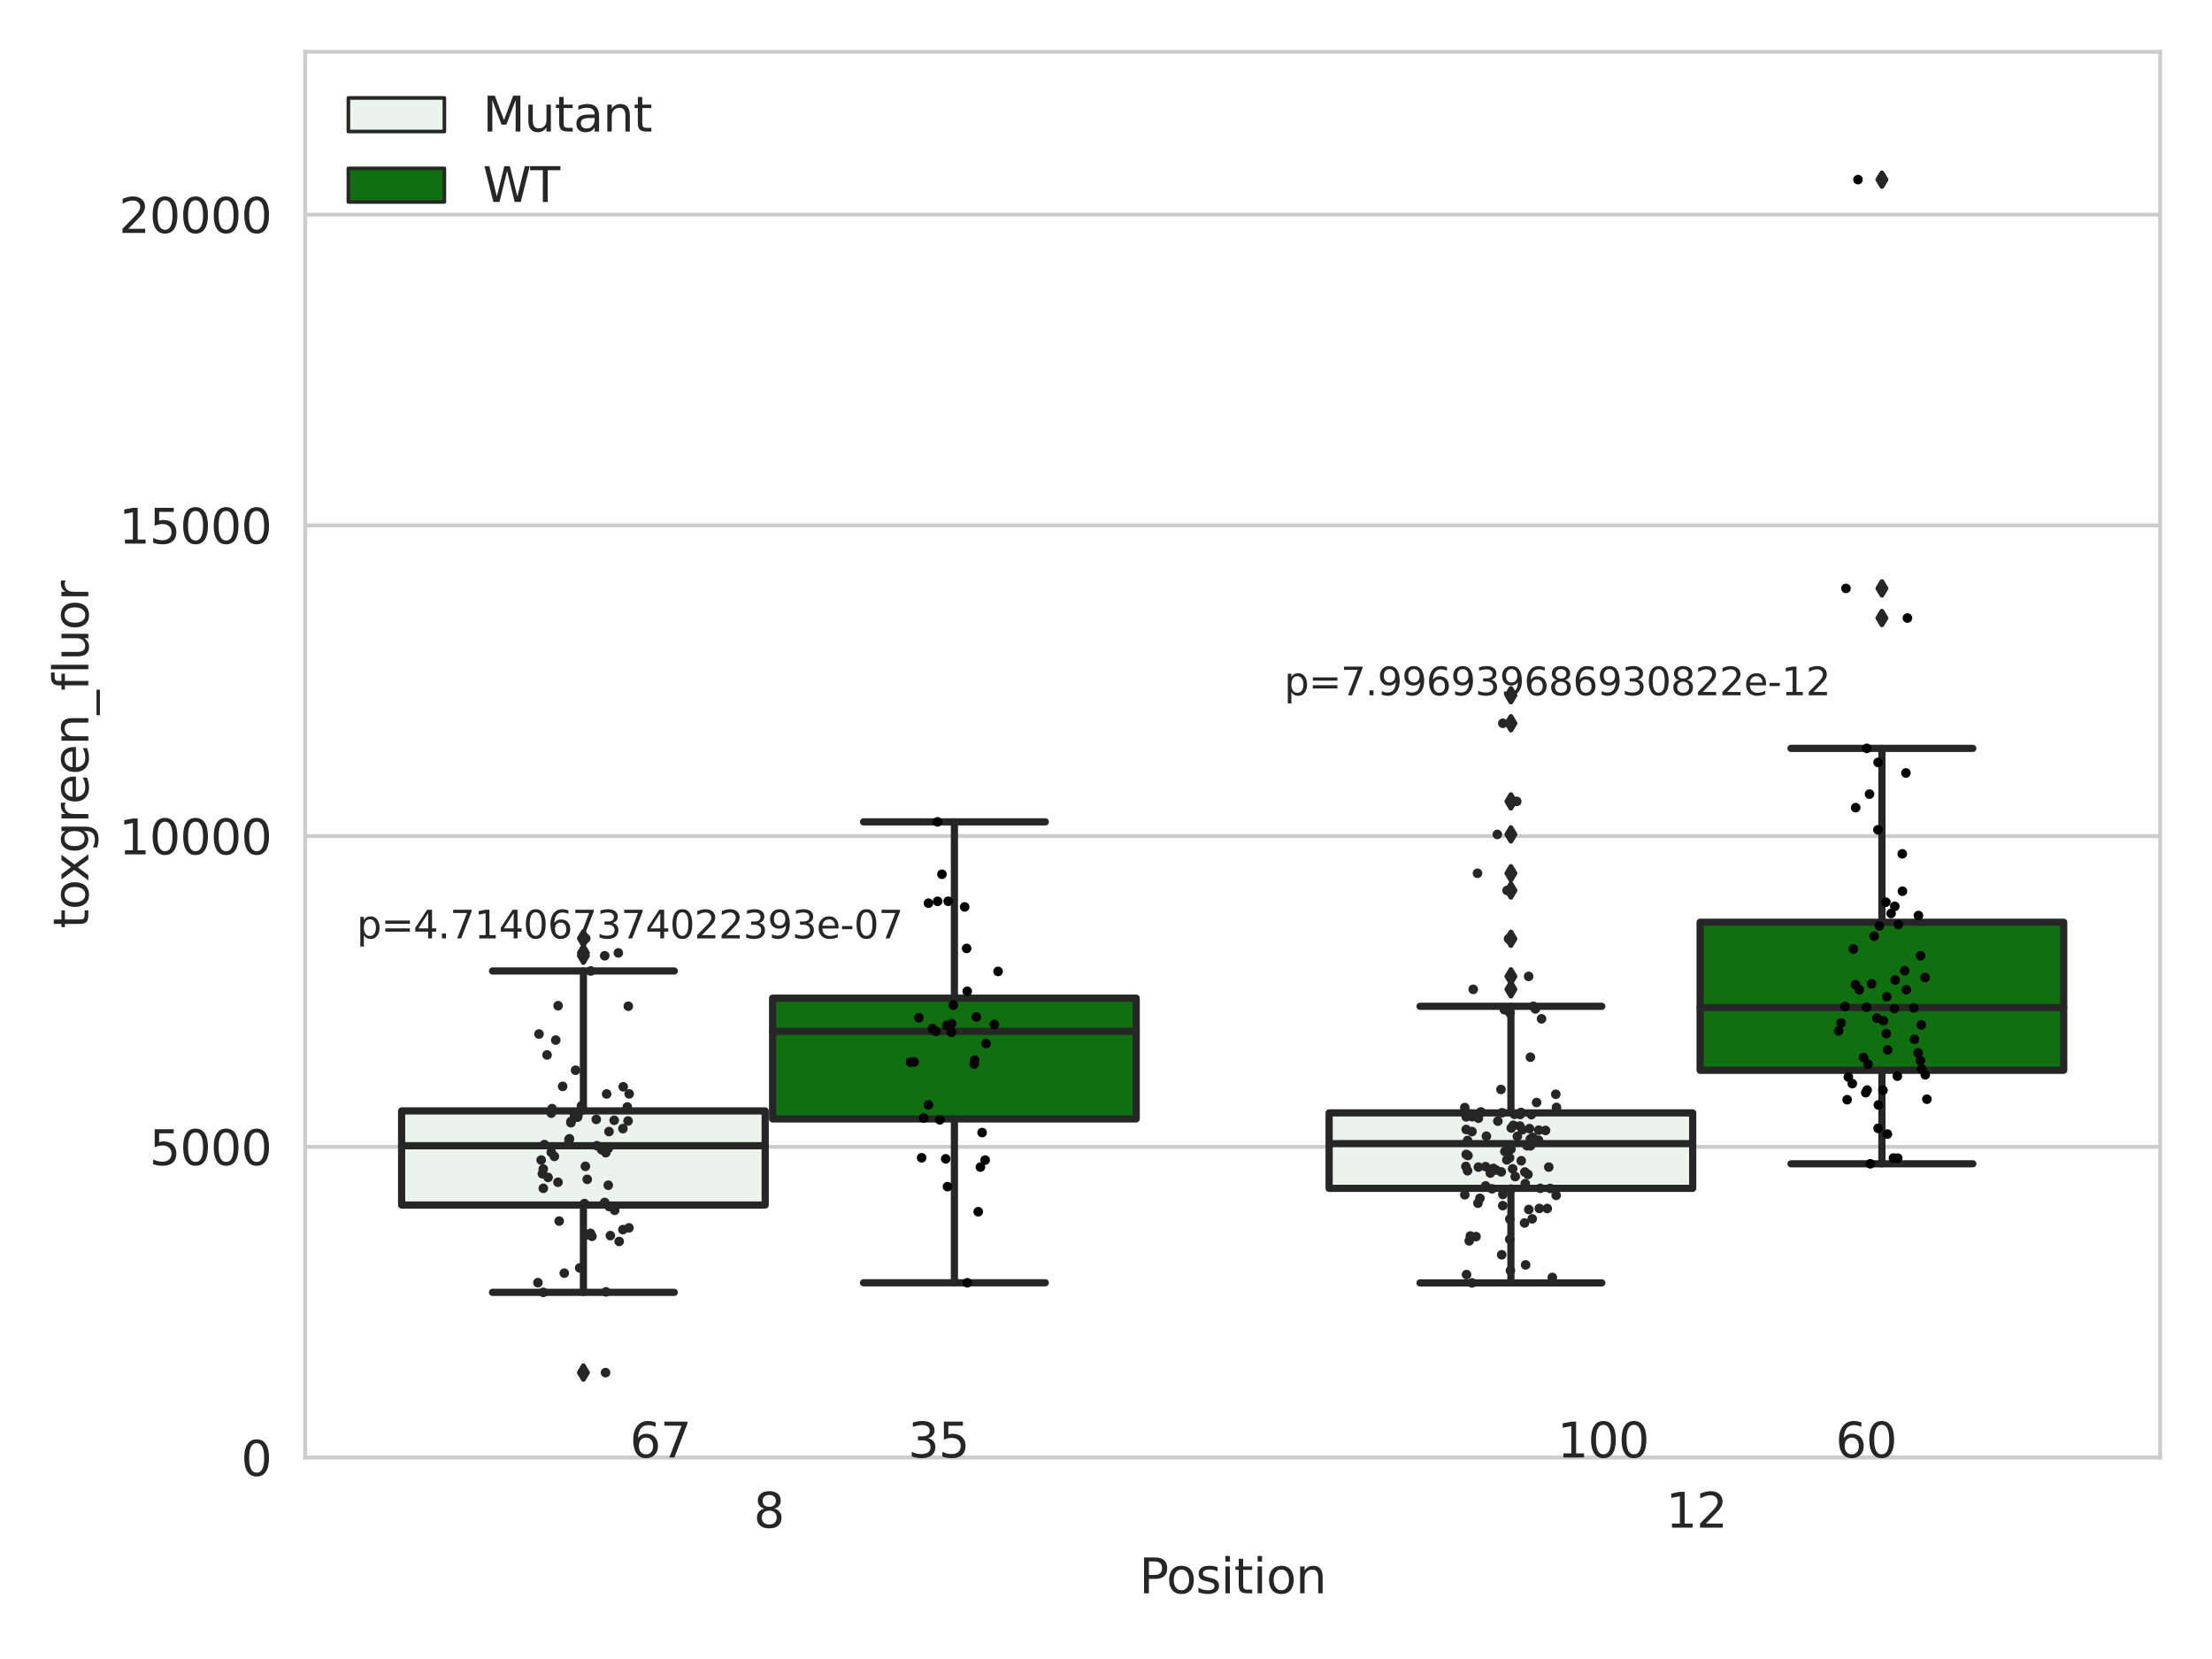 <?xml version="1.0" encoding="utf-8" standalone="no"?>
<!DOCTYPE svg PUBLIC "-//W3C//DTD SVG 1.1//EN"
  "http://www.w3.org/Graphics/SVG/1.1/DTD/svg11.dtd">
<svg xmlns:xlink="http://www.w3.org/1999/xlink" width="460.8pt" height="345.6pt" viewBox="0 0 460.8 345.6" xmlns="http://www.w3.org/2000/svg" version="1.1">
 <defs>
  <style type="text/css">*{stroke-linejoin: round; stroke-linecap: butt}</style>
 </defs>
 <g id="figure_1">
  <g id="patch_1">
   <path d="M 0 345.6 
L 460.8 345.6 
L 460.8 0 
L 0 0 
z
" style="fill: #ffffff"/>
  </g>
  <g id="axes_1">
   <g id="patch_2">
    <path d="M 63.571 303.64 
L 450 303.64 
L 450 10.8 
L 63.571 10.8 
z
" style="fill: #ffffff"/>
   </g>
   <g id="matplotlib.axis_1">
    <g id="xtick_1">
     <g id="text_1">
      <!-- 8 -->
      <g style="fill: #262626" transform="translate(156.997 318.238)scale(0.1 -0.1)">
       <defs>
        <path id="DejaVuSans-38" d="M 2034 2216 
Q 1584 2216 1326 1975 
Q 1069 1734 1069 1313 
Q 1069 891 1326 650 
Q 1584 409 2034 409 
Q 2484 409 2743 651 
Q 3003 894 3003 1313 
Q 3003 1734 2745 1975 
Q 2488 2216 2034 2216 
z
M 1403 2484 
Q 997 2584 770 2862 
Q 544 3141 544 3541 
Q 544 4100 942 4425 
Q 1341 4750 2034 4750 
Q 2731 4750 3128 4425 
Q 3525 4100 3525 3541 
Q 3525 3141 3298 2862 
Q 3072 2584 2669 2484 
Q 3125 2378 3379 2068 
Q 3634 1759 3634 1313 
Q 3634 634 3220 271 
Q 2806 -91 2034 -91 
Q 1263 -91 848 271 
Q 434 634 434 1313 
Q 434 1759 690 2068 
Q 947 2378 1403 2484 
z
M 1172 3481 
Q 1172 3119 1398 2916 
Q 1625 2713 2034 2713 
Q 2441 2713 2670 2916 
Q 2900 3119 2900 3481 
Q 2900 3844 2670 4047 
Q 2441 4250 2034 4250 
Q 1625 4250 1398 4047 
Q 1172 3844 1172 3481 
z
" transform="scale(0.016)"/>
       </defs>
       <use xlink:href="#DejaVuSans-38"/>
      </g>
     </g>
    </g>
    <g id="xtick_2">
     <g id="text_2">
      <!-- 12 -->
      <g style="fill: #262626" transform="translate(347.03 318.238)scale(0.1 -0.1)">
       <defs>
        <path id="DejaVuSans-31" d="M 794 531 
L 1825 531 
L 1825 4091 
L 703 3866 
L 703 4441 
L 1819 4666 
L 2450 4666 
L 2450 531 
L 3481 531 
L 3481 0 
L 794 0 
L 794 531 
z
" transform="scale(0.016)"/>
        <path id="DejaVuSans-32" d="M 1228 531 
L 3431 531 
L 3431 0 
L 469 0 
L 469 531 
Q 828 903 1448 1529 
Q 2069 2156 2228 2338 
Q 2531 2678 2651 2914 
Q 2772 3150 2772 3378 
Q 2772 3750 2511 3984 
Q 2250 4219 1831 4219 
Q 1534 4219 1204 4116 
Q 875 4013 500 3803 
L 500 4441 
Q 881 4594 1212 4672 
Q 1544 4750 1819 4750 
Q 2544 4750 2975 4387 
Q 3406 4025 3406 3419 
Q 3406 3131 3298 2873 
Q 3191 2616 2906 2266 
Q 2828 2175 2409 1742 
Q 1991 1309 1228 531 
z
" transform="scale(0.016)"/>
       </defs>
       <use xlink:href="#DejaVuSans-31"/>
       <use xlink:href="#DejaVuSans-32" x="63.623"/>
      </g>
     </g>
    </g>
    <g id="text_3">
     <!-- Position -->
     <g style="fill: #262626" transform="translate(237.322 331.917)scale(0.1 -0.1)">
      <defs>
       <path id="DejaVuSans-50" d="M 1259 4147 
L 1259 2394 
L 2053 2394 
Q 2494 2394 2734 2622 
Q 2975 2850 2975 3272 
Q 2975 3691 2734 3919 
Q 2494 4147 2053 4147 
L 1259 4147 
z
M 628 4666 
L 2053 4666 
Q 2838 4666 3239 4311 
Q 3641 3956 3641 3272 
Q 3641 2581 3239 2228 
Q 2838 1875 2053 1875 
L 1259 1875 
L 1259 0 
L 628 0 
L 628 4666 
z
" transform="scale(0.016)"/>
       <path id="DejaVuSans-6f" d="M 1959 3097 
Q 1497 3097 1228 2736 
Q 959 2375 959 1747 
Q 959 1119 1226 758 
Q 1494 397 1959 397 
Q 2419 397 2687 759 
Q 2956 1122 2956 1747 
Q 2956 2369 2687 2733 
Q 2419 3097 1959 3097 
z
M 1959 3584 
Q 2709 3584 3137 3096 
Q 3566 2609 3566 1747 
Q 3566 888 3137 398 
Q 2709 -91 1959 -91 
Q 1206 -91 779 398 
Q 353 888 353 1747 
Q 353 2609 779 3096 
Q 1206 3584 1959 3584 
z
" transform="scale(0.016)"/>
       <path id="DejaVuSans-73" d="M 2834 3397 
L 2834 2853 
Q 2591 2978 2328 3040 
Q 2066 3103 1784 3103 
Q 1356 3103 1142 2972 
Q 928 2841 928 2578 
Q 928 2378 1081 2264 
Q 1234 2150 1697 2047 
L 1894 2003 
Q 2506 1872 2764 1633 
Q 3022 1394 3022 966 
Q 3022 478 2636 193 
Q 2250 -91 1575 -91 
Q 1294 -91 989 -36 
Q 684 19 347 128 
L 347 722 
Q 666 556 975 473 
Q 1284 391 1588 391 
Q 1994 391 2212 530 
Q 2431 669 2431 922 
Q 2431 1156 2273 1281 
Q 2116 1406 1581 1522 
L 1381 1569 
Q 847 1681 609 1914 
Q 372 2147 372 2553 
Q 372 3047 722 3315 
Q 1072 3584 1716 3584 
Q 2034 3584 2315 3537 
Q 2597 3491 2834 3397 
z
" transform="scale(0.016)"/>
       <path id="DejaVuSans-69" d="M 603 3500 
L 1178 3500 
L 1178 0 
L 603 0 
L 603 3500 
z
M 603 4863 
L 1178 4863 
L 1178 4134 
L 603 4134 
L 603 4863 
z
" transform="scale(0.016)"/>
       <path id="DejaVuSans-74" d="M 1172 4494 
L 1172 3500 
L 2356 3500 
L 2356 3053 
L 1172 3053 
L 1172 1153 
Q 1172 725 1289 603 
Q 1406 481 1766 481 
L 2356 481 
L 2356 0 
L 1766 0 
Q 1100 0 847 248 
Q 594 497 594 1153 
L 594 3053 
L 172 3053 
L 172 3500 
L 594 3500 
L 594 4494 
L 1172 4494 
z
" transform="scale(0.016)"/>
       <path id="DejaVuSans-6e" d="M 3513 2113 
L 3513 0 
L 2938 0 
L 2938 2094 
Q 2938 2591 2744 2837 
Q 2550 3084 2163 3084 
Q 1697 3084 1428 2787 
Q 1159 2491 1159 1978 
L 1159 0 
L 581 0 
L 581 3500 
L 1159 3500 
L 1159 2956 
Q 1366 3272 1645 3428 
Q 1925 3584 2291 3584 
Q 2894 3584 3203 3211 
Q 3513 2838 3513 2113 
z
" transform="scale(0.016)"/>
      </defs>
      <use xlink:href="#DejaVuSans-50"/>
      <use xlink:href="#DejaVuSans-6f" x="56.678"/>
      <use xlink:href="#DejaVuSans-73" x="117.859"/>
      <use xlink:href="#DejaVuSans-69" x="169.959"/>
      <use xlink:href="#DejaVuSans-74" x="197.742"/>
      <use xlink:href="#DejaVuSans-69" x="236.951"/>
      <use xlink:href="#DejaVuSans-6f" x="264.734"/>
      <use xlink:href="#DejaVuSans-6e" x="325.916"/>
     </g>
    </g>
   </g>
   <g id="matplotlib.axis_2">
    <g id="ytick_1">
     <g id="line2d_1">
      <path d="M 63.571 303.64 
L 450 303.64 
" clip-path="url(#pfe7b3b5c73)" style="fill: none; stroke: #cccccc; stroke-width: 0.8; stroke-linecap: round"/>
     </g>
     <g id="text_4">
      <!-- 0 -->
      <g style="fill: #262626" transform="translate(50.209 307.439)scale(0.1 -0.1)">
       <defs>
        <path id="DejaVuSans-30" d="M 2034 4250 
Q 1547 4250 1301 3770 
Q 1056 3291 1056 2328 
Q 1056 1369 1301 889 
Q 1547 409 2034 409 
Q 2525 409 2770 889 
Q 3016 1369 3016 2328 
Q 3016 3291 2770 3770 
Q 2525 4250 2034 4250 
z
M 2034 4750 
Q 2819 4750 3233 4129 
Q 3647 3509 3647 2328 
Q 3647 1150 3233 529 
Q 2819 -91 2034 -91 
Q 1250 -91 836 529 
Q 422 1150 422 2328 
Q 422 3509 836 4129 
Q 1250 4750 2034 4750 
z
" transform="scale(0.016)"/>
       </defs>
       <use xlink:href="#DejaVuSans-30"/>
      </g>
     </g>
    </g>
    <g id="ytick_2">
     <g id="line2d_2">
      <path d="M 63.571 238.91 
L 450 238.91 
" clip-path="url(#pfe7b3b5c73)" style="fill: none; stroke: #cccccc; stroke-width: 0.8; stroke-linecap: round"/>
     </g>
     <g id="text_5">
      <!-- 5000 -->
      <g style="fill: #262626" transform="translate(31.121 242.709)scale(0.1 -0.1)">
       <defs>
        <path id="DejaVuSans-35" d="M 691 4666 
L 3169 4666 
L 3169 4134 
L 1269 4134 
L 1269 2991 
Q 1406 3038 1543 3061 
Q 1681 3084 1819 3084 
Q 2600 3084 3056 2656 
Q 3513 2228 3513 1497 
Q 3513 744 3044 326 
Q 2575 -91 1722 -91 
Q 1428 -91 1123 -41 
Q 819 9 494 109 
L 494 744 
Q 775 591 1075 516 
Q 1375 441 1709 441 
Q 2250 441 2565 725 
Q 2881 1009 2881 1497 
Q 2881 1984 2565 2268 
Q 2250 2553 1709 2553 
Q 1456 2553 1204 2497 
Q 953 2441 691 2322 
L 691 4666 
z
" transform="scale(0.016)"/>
       </defs>
       <use xlink:href="#DejaVuSans-35"/>
       <use xlink:href="#DejaVuSans-30" x="63.623"/>
       <use xlink:href="#DejaVuSans-30" x="127.246"/>
       <use xlink:href="#DejaVuSans-30" x="190.869"/>
      </g>
     </g>
    </g>
    <g id="ytick_3">
     <g id="line2d_3">
      <path d="M 63.571 174.18 
L 450 174.18 
" clip-path="url(#pfe7b3b5c73)" style="fill: none; stroke: #cccccc; stroke-width: 0.8; stroke-linecap: round"/>
     </g>
     <g id="text_6">
      <!-- 10000 -->
      <g style="fill: #262626" transform="translate(24.759 177.979)scale(0.1 -0.1)">
       <use xlink:href="#DejaVuSans-31"/>
       <use xlink:href="#DejaVuSans-30" x="63.623"/>
       <use xlink:href="#DejaVuSans-30" x="127.246"/>
       <use xlink:href="#DejaVuSans-30" x="190.869"/>
       <use xlink:href="#DejaVuSans-30" x="254.492"/>
      </g>
     </g>
    </g>
    <g id="ytick_4">
     <g id="line2d_4">
      <path d="M 63.571 109.45 
L 450 109.45 
" clip-path="url(#pfe7b3b5c73)" style="fill: none; stroke: #cccccc; stroke-width: 0.8; stroke-linecap: round"/>
     </g>
     <g id="text_7">
      <!-- 15000 -->
      <g style="fill: #262626" transform="translate(24.759 113.249)scale(0.1 -0.1)">
       <use xlink:href="#DejaVuSans-31"/>
       <use xlink:href="#DejaVuSans-35" x="63.623"/>
       <use xlink:href="#DejaVuSans-30" x="127.246"/>
       <use xlink:href="#DejaVuSans-30" x="190.869"/>
       <use xlink:href="#DejaVuSans-30" x="254.492"/>
      </g>
     </g>
    </g>
    <g id="ytick_5">
     <g id="line2d_5">
      <path d="M 63.571 44.719 
L 450 44.719 
" clip-path="url(#pfe7b3b5c73)" style="fill: none; stroke: #cccccc; stroke-width: 0.8; stroke-linecap: round"/>
     </g>
     <g id="text_8">
      <!-- 20000 -->
      <g style="fill: #262626" transform="translate(24.759 48.519)scale(0.1 -0.1)">
       <use xlink:href="#DejaVuSans-32"/>
       <use xlink:href="#DejaVuSans-30" x="63.623"/>
       <use xlink:href="#DejaVuSans-30" x="127.246"/>
       <use xlink:href="#DejaVuSans-30" x="190.869"/>
       <use xlink:href="#DejaVuSans-30" x="254.492"/>
      </g>
     </g>
    </g>
    <g id="text_9">
     <!-- toxgreen_fluor -->
     <g style="fill: #262626" transform="translate(18.401 193.415)rotate(-90)scale(0.1 -0.1)">
      <defs>
       <path id="DejaVuSans-78" d="M 3513 3500 
L 2247 1797 
L 3578 0 
L 2900 0 
L 1881 1375 
L 863 0 
L 184 0 
L 1544 1831 
L 300 3500 
L 978 3500 
L 1906 2253 
L 2834 3500 
L 3513 3500 
z
" transform="scale(0.016)"/>
       <path id="DejaVuSans-67" d="M 2906 1791 
Q 2906 2416 2648 2759 
Q 2391 3103 1925 3103 
Q 1463 3103 1205 2759 
Q 947 2416 947 1791 
Q 947 1169 1205 825 
Q 1463 481 1925 481 
Q 2391 481 2648 825 
Q 2906 1169 2906 1791 
z
M 3481 434 
Q 3481 -459 3084 -895 
Q 2688 -1331 1869 -1331 
Q 1566 -1331 1297 -1286 
Q 1028 -1241 775 -1147 
L 775 -588 
Q 1028 -725 1275 -790 
Q 1522 -856 1778 -856 
Q 2344 -856 2625 -561 
Q 2906 -266 2906 331 
L 2906 616 
Q 2728 306 2450 153 
Q 2172 0 1784 0 
Q 1141 0 747 490 
Q 353 981 353 1791 
Q 353 2603 747 3093 
Q 1141 3584 1784 3584 
Q 2172 3584 2450 3431 
Q 2728 3278 2906 2969 
L 2906 3500 
L 3481 3500 
L 3481 434 
z
" transform="scale(0.016)"/>
       <path id="DejaVuSans-72" d="M 2631 2963 
Q 2534 3019 2420 3045 
Q 2306 3072 2169 3072 
Q 1681 3072 1420 2755 
Q 1159 2438 1159 1844 
L 1159 0 
L 581 0 
L 581 3500 
L 1159 3500 
L 1159 2956 
Q 1341 3275 1631 3429 
Q 1922 3584 2338 3584 
Q 2397 3584 2469 3576 
Q 2541 3569 2628 3553 
L 2631 2963 
z
" transform="scale(0.016)"/>
       <path id="DejaVuSans-65" d="M 3597 1894 
L 3597 1613 
L 953 1613 
Q 991 1019 1311 708 
Q 1631 397 2203 397 
Q 2534 397 2845 478 
Q 3156 559 3463 722 
L 3463 178 
Q 3153 47 2828 -22 
Q 2503 -91 2169 -91 
Q 1331 -91 842 396 
Q 353 884 353 1716 
Q 353 2575 817 3079 
Q 1281 3584 2069 3584 
Q 2775 3584 3186 3129 
Q 3597 2675 3597 1894 
z
M 3022 2063 
Q 3016 2534 2758 2815 
Q 2500 3097 2075 3097 
Q 1594 3097 1305 2825 
Q 1016 2553 972 2059 
L 3022 2063 
z
" transform="scale(0.016)"/>
       <path id="DejaVuSans-5f" d="M 3263 -1063 
L 3263 -1509 
L -63 -1509 
L -63 -1063 
L 3263 -1063 
z
" transform="scale(0.016)"/>
       <path id="DejaVuSans-66" d="M 2375 4863 
L 2375 4384 
L 1825 4384 
Q 1516 4384 1395 4259 
Q 1275 4134 1275 3809 
L 1275 3500 
L 2222 3500 
L 2222 3053 
L 1275 3053 
L 1275 0 
L 697 0 
L 697 3053 
L 147 3053 
L 147 3500 
L 697 3500 
L 697 3744 
Q 697 4328 969 4595 
Q 1241 4863 1831 4863 
L 2375 4863 
z
" transform="scale(0.016)"/>
       <path id="DejaVuSans-6c" d="M 603 4863 
L 1178 4863 
L 1178 0 
L 603 0 
L 603 4863 
z
" transform="scale(0.016)"/>
       <path id="DejaVuSans-75" d="M 544 1381 
L 544 3500 
L 1119 3500 
L 1119 1403 
Q 1119 906 1312 657 
Q 1506 409 1894 409 
Q 2359 409 2629 706 
Q 2900 1003 2900 1516 
L 2900 3500 
L 3475 3500 
L 3475 0 
L 2900 0 
L 2900 538 
Q 2691 219 2414 64 
Q 2138 -91 1772 -91 
Q 1169 -91 856 284 
Q 544 659 544 1381 
z
M 1991 3584 
L 1991 3584 
z
" transform="scale(0.016)"/>
      </defs>
      <use xlink:href="#DejaVuSans-74"/>
      <use xlink:href="#DejaVuSans-6f" x="39.209"/>
      <use xlink:href="#DejaVuSans-78" x="97.266"/>
      <use xlink:href="#DejaVuSans-67" x="156.445"/>
      <use xlink:href="#DejaVuSans-72" x="219.922"/>
      <use xlink:href="#DejaVuSans-65" x="258.785"/>
      <use xlink:href="#DejaVuSans-65" x="320.309"/>
      <use xlink:href="#DejaVuSans-6e" x="381.832"/>
      <use xlink:href="#DejaVuSans-5f" x="445.211"/>
      <use xlink:href="#DejaVuSans-66" x="495.211"/>
      <use xlink:href="#DejaVuSans-6c" x="530.416"/>
      <use xlink:href="#DejaVuSans-75" x="558.199"/>
      <use xlink:href="#DejaVuSans-6f" x="621.578"/>
      <use xlink:href="#DejaVuSans-72" x="682.76"/>
     </g>
    </g>
   </g>
   <g id="patch_3">
    <path d="M 83.666 251.029 
L 159.406 251.029 
L 159.406 231.421 
L 83.666 231.421 
L 83.666 251.029 
z
" clip-path="url(#pfe7b3b5c73)" style="fill: #ecf2ec; stroke: #262626; stroke-width: 1.5; stroke-linejoin: miter"/>
   </g>
   <g id="patch_4">
    <path d="M 160.951 233.089 
L 236.691 233.089 
L 236.691 207.943 
L 160.951 207.943 
L 160.951 233.089 
z
" clip-path="url(#pfe7b3b5c73)" style="fill: #107010; stroke: #262626; stroke-width: 1.5; stroke-linejoin: miter"/>
   </g>
   <g id="patch_5">
    <path d="M 276.88 247.556 
L 352.62 247.556 
L 352.62 231.834 
L 276.88 231.834 
L 276.88 247.556 
z
" clip-path="url(#pfe7b3b5c73)" style="fill: #ecf2ec; stroke: #262626; stroke-width: 1.5; stroke-linejoin: miter"/>
   </g>
   <g id="patch_6">
    <path d="M 354.166 222.961 
L 429.906 222.961 
L 429.906 192.122 
L 354.166 192.122 
L 354.166 222.961 
z
" clip-path="url(#pfe7b3b5c73)" style="fill: #107010; stroke: #262626; stroke-width: 1.5; stroke-linejoin: miter"/>
   </g>
   <g id="patch_7">
    <path d="M 160.178 303.64 
L 160.178 303.64 
L 160.178 303.64 
L 160.178 303.64 
z
" clip-path="url(#pfe7b3b5c73)" style="fill: #ecf2ec; stroke: #262626; stroke-width: 0.75; stroke-linejoin: miter"/>
   </g>
   <g id="patch_8">
    <path d="M 160.178 303.64 
L 160.178 303.64 
L 160.178 303.64 
L 160.178 303.64 
z
" clip-path="url(#pfe7b3b5c73)" style="fill: #107010; stroke: #262626; stroke-width: 0.75; stroke-linejoin: miter"/>
   </g>
   <g id="PathCollection_1"/>
   <g id="PathCollection_2"/>
   <g id="line2d_6">
    <path d="M 121.536 251.029 
L 121.536 269.221 
" clip-path="url(#pfe7b3b5c73)" style="fill: none; stroke: #262626; stroke-width: 1.5; stroke-linecap: round"/>
   </g>
   <g id="line2d_7">
    <path d="M 121.536 231.421 
L 121.536 202.272 
" clip-path="url(#pfe7b3b5c73)" style="fill: none; stroke: #262626; stroke-width: 1.5; stroke-linecap: round"/>
   </g>
   <g id="line2d_8">
    <path d="M 102.601 269.221 
L 140.471 269.221 
" clip-path="url(#pfe7b3b5c73)" style="fill: none; stroke: #262626; stroke-width: 1.5; stroke-linecap: round"/>
   </g>
   <g id="line2d_9">
    <path d="M 102.601 202.272 
L 140.471 202.272 
" clip-path="url(#pfe7b3b5c73)" style="fill: none; stroke: #262626; stroke-width: 1.5; stroke-linecap: round"/>
   </g>
   <g id="line2d_10">
    <defs>
     <path id="medb0cf8df1" d="M -0 1.414 
L 0.849 0 
L 0 -1.414 
L -0.849 -0 
z
" style="stroke: #262626; stroke-linejoin: miter"/>
    </defs>
    <g clip-path="url(#pfe7b3b5c73)">
     <use xlink:href="#medb0cf8df1" x="121.536" y="285.94" style="fill: #262626; stroke: #262626; stroke-linejoin: miter"/>
     <use xlink:href="#medb0cf8df1" x="121.536" y="199.102" style="fill: #262626; stroke: #262626; stroke-linejoin: miter"/>
     <use xlink:href="#medb0cf8df1" x="121.536" y="195.487" style="fill: #262626; stroke: #262626; stroke-linejoin: miter"/>
     <use xlink:href="#medb0cf8df1" x="121.536" y="198.504" style="fill: #262626; stroke: #262626; stroke-linejoin: miter"/>
    </g>
   </g>
   <g id="line2d_11">
    <path d="M 198.821 233.089 
L 198.821 267.226 
" clip-path="url(#pfe7b3b5c73)" style="fill: none; stroke: #262626; stroke-width: 1.5; stroke-linecap: round"/>
   </g>
   <g id="line2d_12">
    <path d="M 198.821 207.943 
L 198.821 171.211 
" clip-path="url(#pfe7b3b5c73)" style="fill: none; stroke: #262626; stroke-width: 1.5; stroke-linecap: round"/>
   </g>
   <g id="line2d_13">
    <path d="M 179.886 267.226 
L 217.756 267.226 
" clip-path="url(#pfe7b3b5c73)" style="fill: none; stroke: #262626; stroke-width: 1.5; stroke-linecap: round"/>
   </g>
   <g id="line2d_14">
    <path d="M 179.886 171.211 
L 217.756 171.211 
" clip-path="url(#pfe7b3b5c73)" style="fill: none; stroke: #262626; stroke-width: 1.5; stroke-linecap: round"/>
   </g>
   <g id="line2d_15"/>
   <g id="line2d_16">
    <path d="M 314.75 247.556 
L 314.75 267.252 
" clip-path="url(#pfe7b3b5c73)" style="fill: none; stroke: #262626; stroke-width: 1.5; stroke-linecap: round"/>
   </g>
   <g id="line2d_17">
    <path d="M 314.75 231.834 
L 314.75 209.634 
" clip-path="url(#pfe7b3b5c73)" style="fill: none; stroke: #262626; stroke-width: 1.5; stroke-linecap: round"/>
   </g>
   <g id="line2d_18">
    <path d="M 295.815 267.252 
L 333.685 267.252 
" clip-path="url(#pfe7b3b5c73)" style="fill: none; stroke: #262626; stroke-width: 1.5; stroke-linecap: round"/>
   </g>
   <g id="line2d_19">
    <path d="M 295.815 209.634 
L 333.685 209.634 
" clip-path="url(#pfe7b3b5c73)" style="fill: none; stroke: #262626; stroke-width: 1.5; stroke-linecap: round"/>
   </g>
   <g id="line2d_20">
    <g clip-path="url(#pfe7b3b5c73)">
     <use xlink:href="#medb0cf8df1" x="314.75" y="144.833" style="fill: #262626; stroke: #262626; stroke-linejoin: miter"/>
     <use xlink:href="#medb0cf8df1" x="314.75" y="150.671" style="fill: #262626; stroke: #262626; stroke-linejoin: miter"/>
     <use xlink:href="#medb0cf8df1" x="314.75" y="185.498" style="fill: #262626; stroke: #262626; stroke-linejoin: miter"/>
     <use xlink:href="#medb0cf8df1" x="314.75" y="166.951" style="fill: #262626; stroke: #262626; stroke-linejoin: miter"/>
     <use xlink:href="#medb0cf8df1" x="314.75" y="173.821" style="fill: #262626; stroke: #262626; stroke-linejoin: miter"/>
     <use xlink:href="#medb0cf8df1" x="314.75" y="181.92" style="fill: #262626; stroke: #262626; stroke-linejoin: miter"/>
     <use xlink:href="#medb0cf8df1" x="314.75" y="195.567" style="fill: #262626; stroke: #262626; stroke-linejoin: miter"/>
     <use xlink:href="#medb0cf8df1" x="314.75" y="203.397" style="fill: #262626; stroke: #262626; stroke-linejoin: miter"/>
     <use xlink:href="#medb0cf8df1" x="314.75" y="206.097" style="fill: #262626; stroke: #262626; stroke-linejoin: miter"/>
    </g>
   </g>
   <g id="line2d_21">
    <path d="M 392.036 222.961 
L 392.036 242.439 
" clip-path="url(#pfe7b3b5c73)" style="fill: none; stroke: #262626; stroke-width: 1.5; stroke-linecap: round"/>
   </g>
   <g id="line2d_22">
    <path d="M 392.036 192.122 
L 392.036 155.9 
" clip-path="url(#pfe7b3b5c73)" style="fill: none; stroke: #262626; stroke-width: 1.5; stroke-linecap: round"/>
   </g>
   <g id="line2d_23">
    <path d="M 373.101 242.439 
L 410.971 242.439 
" clip-path="url(#pfe7b3b5c73)" style="fill: none; stroke: #262626; stroke-width: 1.5; stroke-linecap: round"/>
   </g>
   <g id="line2d_24">
    <path d="M 373.101 155.9 
L 410.971 155.9 
" clip-path="url(#pfe7b3b5c73)" style="fill: none; stroke: #262626; stroke-width: 1.5; stroke-linecap: round"/>
   </g>
   <g id="line2d_25">
    <g clip-path="url(#pfe7b3b5c73)">
     <use xlink:href="#medb0cf8df1" x="392.036" y="122.572" style="fill: #262626; stroke: #262626; stroke-linejoin: miter"/>
     <use xlink:href="#medb0cf8df1" x="392.036" y="128.746" style="fill: #262626; stroke: #262626; stroke-linejoin: miter"/>
     <use xlink:href="#medb0cf8df1" x="392.036" y="37.422" style="fill: #262626; stroke: #262626; stroke-linejoin: miter"/>
    </g>
   </g>
   <g id="line2d_26">
    <path d="M 83.666 238.676 
L 159.406 238.676 
" clip-path="url(#pfe7b3b5c73)" style="fill: none; stroke: #262626; stroke-width: 1.5; stroke-linecap: round"/>
   </g>
   <g id="line2d_27">
    <path d="M 160.951 214.845 
L 236.691 214.845 
" clip-path="url(#pfe7b3b5c73)" style="fill: none; stroke: #262626; stroke-width: 1.5; stroke-linecap: round"/>
   </g>
   <g id="line2d_28">
    <path d="M 276.88 238.234 
L 352.62 238.234 
" clip-path="url(#pfe7b3b5c73)" style="fill: none; stroke: #262626; stroke-width: 1.5; stroke-linecap: round"/>
   </g>
   <g id="line2d_29">
    <path d="M 354.166 209.889 
L 429.906 209.889 
" clip-path="url(#pfe7b3b5c73)" style="fill: none; stroke: #262626; stroke-width: 1.5; stroke-linecap: round"/>
   </g>
   <g id="patch_9">
    <path d="M 63.571 303.64 
L 63.571 10.8 
" style="fill: none; stroke: #cccccc; stroke-width: 0.8; stroke-linejoin: miter; stroke-linecap: square"/>
   </g>
   <g id="patch_10">
    <path d="M 450 303.64 
L 450 10.8 
" style="fill: none; stroke: #cccccc; stroke-width: 0.8; stroke-linejoin: miter; stroke-linecap: square"/>
   </g>
   <g id="patch_11">
    <path d="M 63.571 303.64 
L 450 303.64 
" style="fill: none; stroke: #cccccc; stroke-width: 0.8; stroke-linejoin: miter; stroke-linecap: square"/>
   </g>
   <g id="patch_12">
    <path d="M 63.571 10.8 
L 450 10.8 
" style="fill: none; stroke: #cccccc; stroke-width: 0.8; stroke-linejoin: miter; stroke-linecap: square"/>
   </g>
   <g id="PathCollection_3">
    <defs>
     <path id="C0_0_110bc6a9eb" d="M 0 1 
C 0.265 1 0.52 0.895 0.707 0.707 
C 0.895 0.52 1 0.265 1 -0 
C 1 -0.265 0.895 -0.52 0.707 -0.707 
C 0.52 -0.895 0.265 -1 0 -1 
C -0.265 -1 -0.52 -0.895 -0.707 -0.707 
C -0.895 -0.52 -1 -0.265 -1 0 
C -1 0.265 -0.895 0.52 -0.707 0.707 
C -0.52 0.895 -0.265 1 0 1 
z
"/>
    </defs>
    <g clip-path="url(#pfe7b3b5c73)">
     <use xlink:href="#C0_0_110bc6a9eb" x="122.331" y="245.68" style="fill: #262626"/>
    </g>
    <g clip-path="url(#pfe7b3b5c73)">
     <use xlink:href="#C0_0_110bc6a9eb" x="125.976" y="250.494" style="fill: #262626"/>
    </g>
    <g clip-path="url(#pfe7b3b5c73)">
     <use xlink:href="#C0_0_110bc6a9eb" x="123.053" y="202.272" style="fill: #262626"/>
    </g>
    <g clip-path="url(#pfe7b3b5c73)">
     <use xlink:href="#C0_0_110bc6a9eb" x="120.414" y="232.298" style="fill: #262626"/>
    </g>
    <g clip-path="url(#pfe7b3b5c73)">
     <use xlink:href="#C0_0_110bc6a9eb" x="112.737" y="241.661" style="fill: #262626"/>
    </g>
    <g clip-path="url(#pfe7b3b5c73)">
     <use xlink:href="#C0_0_110bc6a9eb" x="120.758" y="264.136" style="fill: #262626"/>
    </g>
    <g clip-path="url(#pfe7b3b5c73)">
     <use xlink:href="#C0_0_110bc6a9eb" x="118.928" y="233.884" style="fill: #262626"/>
    </g>
    <g clip-path="url(#pfe7b3b5c73)">
     <use xlink:href="#C0_0_110bc6a9eb" x="120.309" y="232.725" style="fill: #262626"/>
    </g>
    <g clip-path="url(#pfe7b3b5c73)">
     <use xlink:href="#C0_0_110bc6a9eb" x="116.488" y="254.373" style="fill: #262626"/>
    </g>
    <g clip-path="url(#pfe7b3b5c73)">
     <use xlink:href="#C0_0_110bc6a9eb" x="130.679" y="230.597" style="fill: #262626"/>
    </g>
    <g clip-path="url(#pfe7b3b5c73)">
     <use xlink:href="#C0_0_110bc6a9eb" x="130.888" y="209.612" style="fill: #262626"/>
    </g>
    <g clip-path="url(#pfe7b3b5c73)">
     <use xlink:href="#C0_0_110bc6a9eb" x="126.194" y="240.133" style="fill: #262626"/>
    </g>
    <g clip-path="url(#pfe7b3b5c73)">
     <use xlink:href="#C0_0_110bc6a9eb" x="121.133" y="230.362" style="fill: #262626"/>
    </g>
    <g clip-path="url(#pfe7b3b5c73)">
     <use xlink:href="#C0_0_110bc6a9eb" x="121.754" y="250.726" style="fill: #262626"/>
    </g>
    <g clip-path="url(#pfe7b3b5c73)">
     <use xlink:href="#C0_0_110bc6a9eb" x="112.058" y="267.198" style="fill: #262626"/>
    </g>
    <g clip-path="url(#pfe7b3b5c73)">
     <use xlink:href="#C0_0_110bc6a9eb" x="117.207" y="226.315" style="fill: #262626"/>
    </g>
    <g clip-path="url(#pfe7b3b5c73)">
     <use xlink:href="#C0_0_110bc6a9eb" x="131.019" y="255.786" style="fill: #262626"/>
    </g>
    <g clip-path="url(#pfe7b3b5c73)">
     <use xlink:href="#C0_0_110bc6a9eb" x="113.184" y="247.548" style="fill: #262626"/>
    </g>
    <g clip-path="url(#pfe7b3b5c73)">
     <use xlink:href="#C0_0_110bc6a9eb" x="125.974" y="199.102" style="fill: #262626"/>
    </g>
    <g clip-path="url(#pfe7b3b5c73)">
     <use xlink:href="#C0_0_110bc6a9eb" x="126.712" y="239.256" style="fill: #262626"/>
    </g>
    <g clip-path="url(#pfe7b3b5c73)">
     <use xlink:href="#C0_0_110bc6a9eb" x="122.013" y="195.487" style="fill: #262626"/>
    </g>
    <g clip-path="url(#pfe7b3b5c73)">
     <use xlink:href="#C0_0_110bc6a9eb" x="128.985" y="258.617" style="fill: #262626"/>
    </g>
    <g clip-path="url(#pfe7b3b5c73)">
     <use xlink:href="#C0_0_110bc6a9eb" x="129.768" y="256.152" style="fill: #262626"/>
    </g>
    <g clip-path="url(#pfe7b3b5c73)">
     <use xlink:href="#C0_0_110bc6a9eb" x="126.715" y="246.904" style="fill: #262626"/>
    </g>
    <g clip-path="url(#pfe7b3b5c73)">
     <use xlink:href="#C0_0_110bc6a9eb" x="130.837" y="233.521" style="fill: #262626"/>
    </g>
    <g clip-path="url(#pfe7b3b5c73)">
     <use xlink:href="#C0_0_110bc6a9eb" x="115.485" y="240.903" style="fill: #262626"/>
    </g>
    <g clip-path="url(#pfe7b3b5c73)">
     <use xlink:href="#C0_0_110bc6a9eb" x="129.832" y="226.401" style="fill: #262626"/>
    </g>
    <g clip-path="url(#pfe7b3b5c73)">
     <use xlink:href="#C0_0_110bc6a9eb" x="119.82" y="232.004" style="fill: #262626"/>
    </g>
    <g clip-path="url(#pfe7b3b5c73)">
     <use xlink:href="#C0_0_110bc6a9eb" x="118.465" y="238.218" style="fill: #262626"/>
    </g>
    <g clip-path="url(#pfe7b3b5c73)">
     <use xlink:href="#C0_0_110bc6a9eb" x="114.844" y="240.045" style="fill: #262626"/>
    </g>
    <g clip-path="url(#pfe7b3b5c73)">
     <use xlink:href="#C0_0_110bc6a9eb" x="113.176" y="243.535" style="fill: #262626"/>
    </g>
    <g clip-path="url(#pfe7b3b5c73)">
     <use xlink:href="#C0_0_110bc6a9eb" x="126.369" y="227.895" style="fill: #262626"/>
    </g>
    <g clip-path="url(#pfe7b3b5c73)">
     <use xlink:href="#C0_0_110bc6a9eb" x="126.245" y="269.119" style="fill: #262626"/>
    </g>
    <g clip-path="url(#pfe7b3b5c73)">
     <use xlink:href="#C0_0_110bc6a9eb" x="112.282" y="215.404" style="fill: #262626"/>
    </g>
    <g clip-path="url(#pfe7b3b5c73)">
     <use xlink:href="#C0_0_110bc6a9eb" x="123.316" y="257.547" style="fill: #262626"/>
    </g>
    <g clip-path="url(#pfe7b3b5c73)">
     <use xlink:href="#C0_0_110bc6a9eb" x="125.334" y="239.496" style="fill: #262626"/>
    </g>
    <g clip-path="url(#pfe7b3b5c73)">
     <use xlink:href="#C0_0_110bc6a9eb" x="114.175" y="245.278" style="fill: #262626"/>
    </g>
    <g clip-path="url(#pfe7b3b5c73)">
     <use xlink:href="#C0_0_110bc6a9eb" x="116.266" y="209.51" style="fill: #262626"/>
    </g>
    <g clip-path="url(#pfe7b3b5c73)">
     <use xlink:href="#C0_0_110bc6a9eb" x="124.214" y="233.195" style="fill: #262626"/>
    </g>
    <g clip-path="url(#pfe7b3b5c73)">
     <use xlink:href="#C0_0_110bc6a9eb" x="118.959" y="233.624" style="fill: #262626"/>
    </g>
    <g clip-path="url(#pfe7b3b5c73)">
     <use xlink:href="#C0_0_110bc6a9eb" x="126.887" y="251.333" style="fill: #262626"/>
    </g>
    <g clip-path="url(#pfe7b3b5c73)">
     <use xlink:href="#C0_0_110bc6a9eb" x="126.863" y="235.727" style="fill: #262626"/>
    </g>
    <g clip-path="url(#pfe7b3b5c73)">
     <use xlink:href="#C0_0_110bc6a9eb" x="129.763" y="235.109" style="fill: #262626"/>
    </g>
    <g clip-path="url(#pfe7b3b5c73)">
     <use xlink:href="#C0_0_110bc6a9eb" x="119.691" y="232.411" style="fill: #262626"/>
    </g>
    <g clip-path="url(#pfe7b3b5c73)">
     <use xlink:href="#C0_0_110bc6a9eb" x="121.947" y="242.969" style="fill: #262626"/>
    </g>
    <g clip-path="url(#pfe7b3b5c73)">
     <use xlink:href="#C0_0_110bc6a9eb" x="124.345" y="238.676" style="fill: #262626"/>
    </g>
    <g clip-path="url(#pfe7b3b5c73)">
     <use xlink:href="#C0_0_110bc6a9eb" x="116.234" y="246.285" style="fill: #262626"/>
    </g>
    <g clip-path="url(#pfe7b3b5c73)">
     <use xlink:href="#C0_0_110bc6a9eb" x="115.775" y="216.67" style="fill: #262626"/>
    </g>
    <g clip-path="url(#pfe7b3b5c73)">
     <use xlink:href="#C0_0_110bc6a9eb" x="115.003" y="230.949" style="fill: #262626"/>
    </g>
    <g clip-path="url(#pfe7b3b5c73)">
     <use xlink:href="#C0_0_110bc6a9eb" x="117.55" y="265.221" style="fill: #262626"/>
    </g>
    <g clip-path="url(#pfe7b3b5c73)">
     <use xlink:href="#C0_0_110bc6a9eb" x="126.144" y="285.94" style="fill: #262626"/>
    </g>
    <g clip-path="url(#pfe7b3b5c73)">
     <use xlink:href="#C0_0_110bc6a9eb" x="128.812" y="198.504" style="fill: #262626"/>
    </g>
    <g clip-path="url(#pfe7b3b5c73)">
     <use xlink:href="#C0_0_110bc6a9eb" x="131.063" y="227.878" style="fill: #262626"/>
    </g>
    <g clip-path="url(#pfe7b3b5c73)">
     <use xlink:href="#C0_0_110bc6a9eb" x="122.223" y="257.235" style="fill: #262626"/>
    </g>
    <g clip-path="url(#pfe7b3b5c73)">
     <use xlink:href="#C0_0_110bc6a9eb" x="127.29" y="251.358" style="fill: #262626"/>
    </g>
    <g clip-path="url(#pfe7b3b5c73)">
     <use xlink:href="#C0_0_110bc6a9eb" x="127.148" y="257.399" style="fill: #262626"/>
    </g>
    <g clip-path="url(#pfe7b3b5c73)">
     <use xlink:href="#C0_0_110bc6a9eb" x="118.625" y="237.229" style="fill: #262626"/>
    </g>
    <g clip-path="url(#pfe7b3b5c73)">
     <use xlink:href="#C0_0_110bc6a9eb" x="113.177" y="269.221" style="fill: #262626"/>
    </g>
    <g clip-path="url(#pfe7b3b5c73)">
     <use xlink:href="#C0_0_110bc6a9eb" x="127.95" y="233.371" style="fill: #262626"/>
    </g>
    <g clip-path="url(#pfe7b3b5c73)">
     <use xlink:href="#C0_0_110bc6a9eb" x="112.994" y="244.516" style="fill: #262626"/>
    </g>
    <g clip-path="url(#pfe7b3b5c73)">
     <use xlink:href="#C0_0_110bc6a9eb" x="114.84" y="231.893" style="fill: #262626"/>
    </g>
    <g clip-path="url(#pfe7b3b5c73)">
     <use xlink:href="#C0_0_110bc6a9eb" x="119.903" y="222.947" style="fill: #262626"/>
    </g>
    <g clip-path="url(#pfe7b3b5c73)">
     <use xlink:href="#C0_0_110bc6a9eb" x="113.41" y="238.444" style="fill: #262626"/>
    </g>
    <g clip-path="url(#pfe7b3b5c73)">
     <use xlink:href="#C0_0_110bc6a9eb" x="123.008" y="256.928" style="fill: #262626"/>
    </g>
    <g clip-path="url(#pfe7b3b5c73)">
     <use xlink:href="#C0_0_110bc6a9eb" x="128.053" y="252.129" style="fill: #262626"/>
    </g>
    <g clip-path="url(#pfe7b3b5c73)">
     <use xlink:href="#C0_0_110bc6a9eb" x="118.529" y="237.408" style="fill: #262626"/>
    </g>
    <g clip-path="url(#pfe7b3b5c73)">
     <use xlink:href="#C0_0_110bc6a9eb" x="113.957" y="219.763" style="fill: #262626"/>
    </g>
   </g>
   <g id="PathCollection_4">
    <defs>
     <path id="C1_0_d053ef4d4e" d="M 0 1 
C 0.265 1 0.52 0.895 0.707 0.707 
C 0.895 0.52 1 0.265 1 -0 
C 1 -0.265 0.895 -0.52 0.707 -0.707 
C 0.52 -0.895 0.265 -1 0 -1 
C -0.265 -1 -0.52 -0.895 -0.707 -0.707 
C -0.895 -0.52 -1 -0.265 -1 0 
C -1 0.265 -0.895 0.52 -0.707 0.707 
C -0.52 0.895 -0.265 1 0 1 
z
"/>
    </defs>
    <g clip-path="url(#pfe7b3b5c73)">
     <use xlink:href="#C1_0_d053ef4d4e" x="203.786" y="252.432"/>
    </g>
    <g clip-path="url(#pfe7b3b5c73)">
     <use xlink:href="#C1_0_d053ef4d4e" x="191.419" y="212.025"/>
    </g>
    <g clip-path="url(#pfe7b3b5c73)">
     <use xlink:href="#C1_0_d053ef4d4e" x="201.486" y="206.504"/>
    </g>
    <g clip-path="url(#pfe7b3b5c73)">
     <use xlink:href="#C1_0_d053ef4d4e" x="197.007" y="241.407"/>
    </g>
    <g clip-path="url(#pfe7b3b5c73)">
     <use xlink:href="#C1_0_d053ef4d4e" x="207.143" y="213.408"/>
    </g>
    <g clip-path="url(#pfe7b3b5c73)">
     <use xlink:href="#C1_0_d053ef4d4e" x="204.241" y="243.123"/>
    </g>
    <g clip-path="url(#pfe7b3b5c73)">
     <use xlink:href="#C1_0_d053ef4d4e" x="205.42" y="217.385"/>
    </g>
    <g clip-path="url(#pfe7b3b5c73)">
     <use xlink:href="#C1_0_d053ef4d4e" x="190.44" y="221.216"/>
    </g>
    <g clip-path="url(#pfe7b3b5c73)">
     <use xlink:href="#C1_0_d053ef4d4e" x="203.401" y="211.853"/>
    </g>
    <g clip-path="url(#pfe7b3b5c73)">
     <use xlink:href="#C1_0_d053ef4d4e" x="197.85" y="213.733"/>
    </g>
    <g clip-path="url(#pfe7b3b5c73)">
     <use xlink:href="#C1_0_d053ef4d4e" x="197.383" y="247.198"/>
    </g>
    <g clip-path="url(#pfe7b3b5c73)">
     <use xlink:href="#C1_0_d053ef4d4e" x="195.784" y="233.284"/>
    </g>
    <g clip-path="url(#pfe7b3b5c73)">
     <use xlink:href="#C1_0_d053ef4d4e" x="197.522" y="187.751"/>
    </g>
    <g clip-path="url(#pfe7b3b5c73)">
     <use xlink:href="#C1_0_d053ef4d4e" x="196.224" y="182.125"/>
    </g>
    <g clip-path="url(#pfe7b3b5c73)">
     <use xlink:href="#C1_0_d053ef4d4e" x="202.939" y="221.65"/>
    </g>
    <g clip-path="url(#pfe7b3b5c73)">
     <use xlink:href="#C1_0_d053ef4d4e" x="198.607" y="209.382"/>
    </g>
    <g clip-path="url(#pfe7b3b5c73)">
     <use xlink:href="#C1_0_d053ef4d4e" x="198.237" y="213.251"/>
    </g>
    <g clip-path="url(#pfe7b3b5c73)">
     <use xlink:href="#C1_0_d053ef4d4e" x="204.592" y="235.936"/>
    </g>
    <g clip-path="url(#pfe7b3b5c73)">
     <use xlink:href="#C1_0_d053ef4d4e" x="207.917" y="202.363"/>
    </g>
    <g clip-path="url(#pfe7b3b5c73)">
     <use xlink:href="#C1_0_d053ef4d4e" x="189.659" y="221.264"/>
    </g>
    <g clip-path="url(#pfe7b3b5c73)">
     <use xlink:href="#C1_0_d053ef4d4e" x="194.272" y="214.292"/>
    </g>
    <g clip-path="url(#pfe7b3b5c73)">
     <use xlink:href="#C1_0_d053ef4d4e" x="197.226" y="213.593"/>
    </g>
    <g clip-path="url(#pfe7b3b5c73)">
     <use xlink:href="#C1_0_d053ef4d4e" x="201.512" y="267.226"/>
    </g>
    <g clip-path="url(#pfe7b3b5c73)">
     <use xlink:href="#C1_0_d053ef4d4e" x="201.37" y="197.57"/>
    </g>
    <g clip-path="url(#pfe7b3b5c73)">
     <use xlink:href="#C1_0_d053ef4d4e" x="195.306" y="171.211"/>
    </g>
    <g clip-path="url(#pfe7b3b5c73)">
     <use xlink:href="#C1_0_d053ef4d4e" x="203.032" y="220.847"/>
    </g>
    <g clip-path="url(#pfe7b3b5c73)">
     <use xlink:href="#C1_0_d053ef4d4e" x="205.231" y="241.666"/>
    </g>
    <g clip-path="url(#pfe7b3b5c73)">
     <use xlink:href="#C1_0_d053ef4d4e" x="192.425" y="232.894"/>
    </g>
    <g clip-path="url(#pfe7b3b5c73)">
     <use xlink:href="#C1_0_d053ef4d4e" x="200.955" y="188.931"/>
    </g>
    <g clip-path="url(#pfe7b3b5c73)">
     <use xlink:href="#C1_0_d053ef4d4e" x="191.995" y="241.187"/>
    </g>
    <g clip-path="url(#pfe7b3b5c73)">
     <use xlink:href="#C1_0_d053ef4d4e" x="194.966" y="214.845"/>
    </g>
    <g clip-path="url(#pfe7b3b5c73)">
     <use xlink:href="#C1_0_d053ef4d4e" x="198.19" y="215.057"/>
    </g>
    <g clip-path="url(#pfe7b3b5c73)">
     <use xlink:href="#C1_0_d053ef4d4e" x="193.413" y="230.165"/>
    </g>
    <g clip-path="url(#pfe7b3b5c73)">
     <use xlink:href="#C1_0_d053ef4d4e" x="195.32" y="187.766"/>
    </g>
    <g clip-path="url(#pfe7b3b5c73)">
     <use xlink:href="#C1_0_d053ef4d4e" x="193.414" y="188.145"/>
    </g>
   </g>
   <g id="PathCollection_5">
    <defs>
     <path id="C2_0_8735ae6164" d="M 0 1 
C 0.265 1 0.52 0.895 0.707 0.707 
C 0.895 0.52 1 0.265 1 -0 
C 1 -0.265 0.895 -0.52 0.707 -0.707 
C 0.52 -0.895 0.265 -1 0 -1 
C -0.265 -1 -0.52 -0.895 -0.707 -0.707 
C -0.895 -0.52 -1 -0.265 -1 0 
C -1 0.265 -0.895 0.52 -0.707 0.707 
C -0.52 0.895 -0.265 1 0 1 
z
"/>
    </defs>
    <g clip-path="url(#pfe7b3b5c73)">
     <use xlink:href="#C2_0_8735ae6164" x="316.801" y="231.845" style="fill: #262626"/>
    </g>
    <g clip-path="url(#pfe7b3b5c73)">
     <use xlink:href="#C2_0_8735ae6164" x="324.248" y="230.692" style="fill: #262626"/>
    </g>
    <g clip-path="url(#pfe7b3b5c73)">
     <use xlink:href="#C2_0_8735ae6164" x="324.18" y="249.024" style="fill: #262626"/>
    </g>
    <g clip-path="url(#pfe7b3b5c73)">
     <use xlink:href="#C2_0_8735ae6164" x="314.521" y="253.953" style="fill: #262626"/>
    </g>
    <g clip-path="url(#pfe7b3b5c73)">
     <use xlink:href="#C2_0_8735ae6164" x="317.593" y="254.772" style="fill: #262626"/>
    </g>
    <g clip-path="url(#pfe7b3b5c73)">
     <use xlink:href="#C2_0_8735ae6164" x="314.776" y="144.833" style="fill: #262626"/>
    </g>
    <g clip-path="url(#pfe7b3b5c73)">
     <use xlink:href="#C2_0_8735ae6164" x="313.903" y="241.627" style="fill: #262626"/>
    </g>
    <g clip-path="url(#pfe7b3b5c73)">
     <use xlink:href="#C2_0_8735ae6164" x="314.647" y="264.691" style="fill: #262626"/>
    </g>
    <g clip-path="url(#pfe7b3b5c73)">
     <use xlink:href="#C2_0_8735ae6164" x="317.733" y="246.568" style="fill: #262626"/>
    </g>
    <g clip-path="url(#pfe7b3b5c73)">
     <use xlink:href="#C2_0_8735ae6164" x="306.305" y="232.076" style="fill: #262626"/>
    </g>
    <g clip-path="url(#pfe7b3b5c73)">
     <use xlink:href="#C2_0_8735ae6164" x="320.359" y="237.798" style="fill: #262626"/>
    </g>
    <g clip-path="url(#pfe7b3b5c73)">
     <use xlink:href="#C2_0_8735ae6164" x="319.023" y="232.197" style="fill: #262626"/>
    </g>
    <g clip-path="url(#pfe7b3b5c73)">
     <use xlink:href="#C2_0_8735ae6164" x="320.668" y="251.738" style="fill: #262626"/>
    </g>
    <g clip-path="url(#pfe7b3b5c73)">
     <use xlink:href="#C2_0_8735ae6164" x="308.488" y="231.643" style="fill: #262626"/>
    </g>
    <g clip-path="url(#pfe7b3b5c73)">
     <use xlink:href="#C2_0_8735ae6164" x="318.812" y="220.234" style="fill: #262626"/>
    </g>
    <g clip-path="url(#pfe7b3b5c73)">
     <use xlink:href="#C2_0_8735ae6164" x="305.447" y="240.49" style="fill: #262626"/>
    </g>
    <g clip-path="url(#pfe7b3b5c73)">
     <use xlink:href="#C2_0_8735ae6164" x="319.419" y="209.634" style="fill: #262626"/>
    </g>
    <g clip-path="url(#pfe7b3b5c73)">
     <use xlink:href="#C2_0_8735ae6164" x="305.438" y="235.292" style="fill: #262626"/>
    </g>
    <g clip-path="url(#pfe7b3b5c73)">
     <use xlink:href="#C2_0_8735ae6164" x="320.865" y="247.55" style="fill: #262626"/>
    </g>
    <g clip-path="url(#pfe7b3b5c73)">
     <use xlink:href="#C2_0_8735ae6164" x="319.849" y="210.176" style="fill: #262626"/>
    </g>
    <g clip-path="url(#pfe7b3b5c73)">
     <use xlink:href="#C2_0_8735ae6164" x="313.071" y="248.83" style="fill: #262626"/>
    </g>
    <g clip-path="url(#pfe7b3b5c73)">
     <use xlink:href="#C2_0_8735ae6164" x="305.727" y="237.588" style="fill: #262626"/>
    </g>
    <g clip-path="url(#pfe7b3b5c73)">
     <use xlink:href="#C2_0_8735ae6164" x="313.054" y="251.156" style="fill: #262626"/>
    </g>
    <g clip-path="url(#pfe7b3b5c73)">
     <use xlink:href="#C2_0_8735ae6164" x="313.389" y="210.348" style="fill: #262626"/>
    </g>
    <g clip-path="url(#pfe7b3b5c73)">
     <use xlink:href="#C2_0_8735ae6164" x="309.644" y="236.689" style="fill: #262626"/>
    </g>
    <g clip-path="url(#pfe7b3b5c73)">
     <use xlink:href="#C2_0_8735ae6164" x="320.1" y="229.675" style="fill: #262626"/>
    </g>
    <g clip-path="url(#pfe7b3b5c73)">
     <use xlink:href="#C2_0_8735ae6164" x="320.554" y="235.429" style="fill: #262626"/>
    </g>
    <g clip-path="url(#pfe7b3b5c73)">
     <use xlink:href="#C2_0_8735ae6164" x="312.913" y="231.802" style="fill: #262626"/>
    </g>
    <g clip-path="url(#pfe7b3b5c73)">
     <use xlink:href="#C2_0_8735ae6164" x="315.646" y="245.107" style="fill: #262626"/>
    </g>
    <g clip-path="url(#pfe7b3b5c73)">
     <use xlink:href="#C2_0_8735ae6164" x="315.481" y="232.127" style="fill: #262626"/>
    </g>
    <g clip-path="url(#pfe7b3b5c73)">
     <use xlink:href="#C2_0_8735ae6164" x="322.641" y="243.13" style="fill: #262626"/>
    </g>
    <g clip-path="url(#pfe7b3b5c73)">
     <use xlink:href="#C2_0_8735ae6164" x="313.067" y="150.671" style="fill: #262626"/>
    </g>
    <g clip-path="url(#pfe7b3b5c73)">
     <use xlink:href="#C2_0_8735ae6164" x="310.461" y="244.366" style="fill: #262626"/>
    </g>
    <g clip-path="url(#pfe7b3b5c73)">
     <use xlink:href="#C2_0_8735ae6164" x="305.721" y="243.889" style="fill: #262626"/>
    </g>
    <g clip-path="url(#pfe7b3b5c73)">
     <use xlink:href="#C2_0_8735ae6164" x="314.753" y="239.403" style="fill: #262626"/>
    </g>
    <g clip-path="url(#pfe7b3b5c73)">
     <use xlink:href="#C2_0_8735ae6164" x="316.904" y="241.805" style="fill: #262626"/>
    </g>
    <g clip-path="url(#pfe7b3b5c73)">
     <use xlink:href="#C2_0_8735ae6164" x="312.832" y="261.394" style="fill: #262626"/>
    </g>
    <g clip-path="url(#pfe7b3b5c73)">
     <use xlink:href="#C2_0_8735ae6164" x="318.621" y="235.108" style="fill: #262626"/>
    </g>
    <g clip-path="url(#pfe7b3b5c73)">
     <use xlink:href="#C2_0_8735ae6164" x="318.102" y="238.669" style="fill: #262626"/>
    </g>
    <g clip-path="url(#pfe7b3b5c73)">
     <use xlink:href="#C2_0_8735ae6164" x="305.506" y="265.518" style="fill: #262626"/>
    </g>
    <g clip-path="url(#pfe7b3b5c73)">
     <use xlink:href="#C2_0_8735ae6164" x="306.636" y="235.724" style="fill: #262626"/>
    </g>
    <g clip-path="url(#pfe7b3b5c73)">
     <use xlink:href="#C2_0_8735ae6164" x="313.96" y="210.176" style="fill: #262626"/>
    </g>
    <g clip-path="url(#pfe7b3b5c73)">
     <use xlink:href="#C2_0_8735ae6164" x="317.663" y="244.152" style="fill: #262626"/>
    </g>
    <g clip-path="url(#pfe7b3b5c73)">
     <use xlink:href="#C2_0_8735ae6164" x="313.951" y="185.498" style="fill: #262626"/>
    </g>
    <g clip-path="url(#pfe7b3b5c73)">
     <use xlink:href="#C2_0_8735ae6164" x="315.966" y="166.951" style="fill: #262626"/>
    </g>
    <g clip-path="url(#pfe7b3b5c73)">
     <use xlink:href="#C2_0_8735ae6164" x="321.967" y="235.491" style="fill: #262626"/>
    </g>
    <g clip-path="url(#pfe7b3b5c73)">
     <use xlink:href="#C2_0_8735ae6164" x="314.504" y="258.172" style="fill: #262626"/>
    </g>
    <g clip-path="url(#pfe7b3b5c73)">
     <use xlink:href="#C2_0_8735ae6164" x="322.936" y="247.576" style="fill: #262626"/>
    </g>
    <g clip-path="url(#pfe7b3b5c73)">
     <use xlink:href="#C2_0_8735ae6164" x="305.805" y="240.717" style="fill: #262626"/>
    </g>
    <g clip-path="url(#pfe7b3b5c73)">
     <use xlink:href="#C2_0_8735ae6164" x="305.437" y="232.664" style="fill: #262626"/>
    </g>
    <g clip-path="url(#pfe7b3b5c73)">
     <use xlink:href="#C2_0_8735ae6164" x="307.975" y="243.127" style="fill: #262626"/>
    </g>
    <g clip-path="url(#pfe7b3b5c73)">
     <use xlink:href="#C2_0_8735ae6164" x="316.887" y="231.759" style="fill: #262626"/>
    </g>
    <g clip-path="url(#pfe7b3b5c73)">
     <use xlink:href="#C2_0_8735ae6164" x="311.115" y="243.399" style="fill: #262626"/>
    </g>
    <g clip-path="url(#pfe7b3b5c73)">
     <use xlink:href="#C2_0_8735ae6164" x="314.825" y="234.989" style="fill: #262626"/>
    </g>
    <g clip-path="url(#pfe7b3b5c73)">
     <use xlink:href="#C2_0_8735ae6164" x="316.609" y="234.574" style="fill: #262626"/>
    </g>
    <g clip-path="url(#pfe7b3b5c73)">
     <use xlink:href="#C2_0_8735ae6164" x="318.479" y="251.963" style="fill: #262626"/>
    </g>
    <g clip-path="url(#pfe7b3b5c73)">
     <use xlink:href="#C2_0_8735ae6164" x="323.381" y="266.114" style="fill: #262626"/>
    </g>
    <g clip-path="url(#pfe7b3b5c73)">
     <use xlink:href="#C2_0_8735ae6164" x="311.925" y="173.821" style="fill: #262626"/>
    </g>
    <g clip-path="url(#pfe7b3b5c73)">
     <use xlink:href="#C2_0_8735ae6164" x="307.795" y="181.92" style="fill: #262626"/>
    </g>
    <g clip-path="url(#pfe7b3b5c73)">
     <use xlink:href="#C2_0_8735ae6164" x="314.746" y="247.712" style="fill: #262626"/>
    </g>
    <g clip-path="url(#pfe7b3b5c73)">
     <use xlink:href="#C2_0_8735ae6164" x="324.101" y="227.951" style="fill: #262626"/>
    </g>
    <g clip-path="url(#pfe7b3b5c73)">
     <use xlink:href="#C2_0_8735ae6164" x="305.366" y="242.998" style="fill: #262626"/>
    </g>
    <g clip-path="url(#pfe7b3b5c73)">
     <use xlink:href="#C2_0_8735ae6164" x="322.314" y="251.75" style="fill: #262626"/>
    </g>
    <g clip-path="url(#pfe7b3b5c73)">
     <use xlink:href="#C2_0_8735ae6164" x="309.481" y="247.053" style="fill: #262626"/>
    </g>
    <g clip-path="url(#pfe7b3b5c73)">
     <use xlink:href="#C2_0_8735ae6164" x="319.185" y="253.905" style="fill: #262626"/>
    </g>
    <g clip-path="url(#pfe7b3b5c73)">
     <use xlink:href="#C2_0_8735ae6164" x="307.474" y="257.606" style="fill: #262626"/>
    </g>
    <g clip-path="url(#pfe7b3b5c73)">
     <use xlink:href="#C2_0_8735ae6164" x="310.82" y="247.648" style="fill: #262626"/>
    </g>
    <g clip-path="url(#pfe7b3b5c73)">
     <use xlink:href="#C2_0_8735ae6164" x="308.294" y="249.625" style="fill: #262626"/>
    </g>
    <g clip-path="url(#pfe7b3b5c73)">
     <use xlink:href="#C2_0_8735ae6164" x="318.304" y="244.652" style="fill: #262626"/>
    </g>
    <g clip-path="url(#pfe7b3b5c73)">
     <use xlink:href="#C2_0_8735ae6164" x="307.882" y="250.649" style="fill: #262626"/>
    </g>
    <g clip-path="url(#pfe7b3b5c73)">
     <use xlink:href="#C2_0_8735ae6164" x="319.293" y="236.935" style="fill: #262626"/>
    </g>
    <g clip-path="url(#pfe7b3b5c73)">
     <use xlink:href="#C2_0_8735ae6164" x="315.259" y="234.418" style="fill: #262626"/>
    </g>
    <g clip-path="url(#pfe7b3b5c73)">
     <use xlink:href="#C2_0_8735ae6164" x="312.022" y="233.553" style="fill: #262626"/>
    </g>
    <g clip-path="url(#pfe7b3b5c73)">
     <use xlink:href="#C2_0_8735ae6164" x="306.7" y="232.631" style="fill: #262626"/>
    </g>
    <g clip-path="url(#pfe7b3b5c73)">
     <use xlink:href="#C2_0_8735ae6164" x="320.509" y="237.531" style="fill: #262626"/>
    </g>
    <g clip-path="url(#pfe7b3b5c73)">
     <use xlink:href="#C2_0_8735ae6164" x="305.143" y="230.733" style="fill: #262626"/>
    </g>
    <g clip-path="url(#pfe7b3b5c73)">
     <use xlink:href="#C2_0_8735ae6164" x="307.981" y="232.942" style="fill: #262626"/>
    </g>
    <g clip-path="url(#pfe7b3b5c73)">
     <use xlink:href="#C2_0_8735ae6164" x="314.258" y="195.567" style="fill: #262626"/>
    </g>
    <g clip-path="url(#pfe7b3b5c73)">
     <use xlink:href="#C2_0_8735ae6164" x="306.633" y="267.252" style="fill: #262626"/>
    </g>
    <g clip-path="url(#pfe7b3b5c73)">
     <use xlink:href="#C2_0_8735ae6164" x="316.689" y="232.168" style="fill: #262626"/>
    </g>
    <g clip-path="url(#pfe7b3b5c73)">
     <use xlink:href="#C2_0_8735ae6164" x="314.541" y="211.036" style="fill: #262626"/>
    </g>
    <g clip-path="url(#pfe7b3b5c73)">
     <use xlink:href="#C2_0_8735ae6164" x="311.65" y="243.732" style="fill: #262626"/>
    </g>
    <g clip-path="url(#pfe7b3b5c73)">
     <use xlink:href="#C2_0_8735ae6164" x="309.472" y="243.029" style="fill: #262626"/>
    </g>
    <g clip-path="url(#pfe7b3b5c73)">
     <use xlink:href="#C2_0_8735ae6164" x="308.535" y="231.721" style="fill: #262626"/>
    </g>
    <g clip-path="url(#pfe7b3b5c73)">
     <use xlink:href="#C2_0_8735ae6164" x="318.443" y="203.397" style="fill: #262626"/>
    </g>
    <g clip-path="url(#pfe7b3b5c73)">
     <use xlink:href="#C2_0_8735ae6164" x="306.303" y="257.48" style="fill: #262626"/>
    </g>
    <g clip-path="url(#pfe7b3b5c73)">
     <use xlink:href="#C2_0_8735ae6164" x="317.815" y="263.497" style="fill: #262626"/>
    </g>
    <g clip-path="url(#pfe7b3b5c73)">
     <use xlink:href="#C2_0_8735ae6164" x="317.15" y="235.354" style="fill: #262626"/>
    </g>
    <g clip-path="url(#pfe7b3b5c73)">
     <use xlink:href="#C2_0_8735ae6164" x="316.098" y="236.73" style="fill: #262626"/>
    </g>
    <g clip-path="url(#pfe7b3b5c73)">
     <use xlink:href="#C2_0_8735ae6164" x="306.07" y="258.495" style="fill: #262626"/>
    </g>
    <g clip-path="url(#pfe7b3b5c73)">
     <use xlink:href="#C2_0_8735ae6164" x="314.481" y="241.199" style="fill: #262626"/>
    </g>
    <g clip-path="url(#pfe7b3b5c73)">
     <use xlink:href="#C2_0_8735ae6164" x="321.128" y="212.243" style="fill: #262626"/>
    </g>
    <g clip-path="url(#pfe7b3b5c73)">
     <use xlink:href="#C2_0_8735ae6164" x="318.817" y="238.705" style="fill: #262626"/>
    </g>
    <g clip-path="url(#pfe7b3b5c73)">
     <use xlink:href="#C2_0_8735ae6164" x="312.685" y="226.959" style="fill: #262626"/>
    </g>
    <g clip-path="url(#pfe7b3b5c73)">
     <use xlink:href="#C2_0_8735ae6164" x="313.497" y="239.872" style="fill: #262626"/>
    </g>
    <g clip-path="url(#pfe7b3b5c73)">
     <use xlink:href="#C2_0_8735ae6164" x="306.9" y="206.097" style="fill: #262626"/>
    </g>
    <g clip-path="url(#pfe7b3b5c73)">
     <use xlink:href="#C2_0_8735ae6164" x="305.141" y="248.896" style="fill: #262626"/>
    </g>
    <g clip-path="url(#pfe7b3b5c73)">
     <use xlink:href="#C2_0_8735ae6164" x="312.741" y="244.125" style="fill: #262626"/>
    </g>
    <g clip-path="url(#pfe7b3b5c73)">
     <use xlink:href="#C2_0_8735ae6164" x="318.804" y="237.286" style="fill: #262626"/>
    </g>
    <g clip-path="url(#pfe7b3b5c73)">
     <use xlink:href="#C2_0_8735ae6164" x="315.111" y="243.486" style="fill: #262626"/>
    </g>
   </g>
   <g id="PathCollection_6">
    <defs>
     <path id="C3_0_07f1160ea5" d="M 0 1 
C 0.265 1 0.52 0.895 0.707 0.707 
C 0.895 0.52 1 0.265 1 -0 
C 1 -0.265 0.895 -0.52 0.707 -0.707 
C 0.52 -0.895 0.265 -1 0 -1 
C -0.265 -1 -0.52 -0.895 -0.707 -0.707 
C -0.895 -0.52 -1 -0.265 -1 0 
C -1 0.265 -0.895 0.52 -0.707 0.707 
C -0.52 0.895 -0.265 1 0 1 
z
"/>
    </defs>
    <g clip-path="url(#pfe7b3b5c73)">
     <use xlink:href="#C3_0_07f1160ea5" x="390.987" y="212.097"/>
    </g>
    <g clip-path="url(#pfe7b3b5c73)">
     <use xlink:href="#C3_0_07f1160ea5" x="396.783" y="202.213"/>
    </g>
    <g clip-path="url(#pfe7b3b5c73)">
     <use xlink:href="#C3_0_07f1160ea5" x="399.582" y="219.327"/>
    </g>
    <g clip-path="url(#pfe7b3b5c73)">
     <use xlink:href="#C3_0_07f1160ea5" x="401.041" y="203.64"/>
    </g>
    <g clip-path="url(#pfe7b3b5c73)">
     <use xlink:href="#C3_0_07f1160ea5" x="393.172" y="236.247"/>
    </g>
    <g clip-path="url(#pfe7b3b5c73)">
     <use xlink:href="#C3_0_07f1160ea5" x="389.149" y="221.707"/>
    </g>
    <g clip-path="url(#pfe7b3b5c73)">
     <use xlink:href="#C3_0_07f1160ea5" x="388.837" y="209.819"/>
    </g>
    <g clip-path="url(#pfe7b3b5c73)">
     <use xlink:href="#C3_0_07f1160ea5" x="394.655" y="210.12"/>
    </g>
    <g clip-path="url(#pfe7b3b5c73)">
     <use xlink:href="#C3_0_07f1160ea5" x="391.209" y="172.864"/>
    </g>
    <g clip-path="url(#pfe7b3b5c73)">
     <use xlink:href="#C3_0_07f1160ea5" x="383.03" y="214.756"/>
    </g>
    <g clip-path="url(#pfe7b3b5c73)">
     <use xlink:href="#C3_0_07f1160ea5" x="400.247" y="213.507"/>
    </g>
    <g clip-path="url(#pfe7b3b5c73)">
     <use xlink:href="#C3_0_07f1160ea5" x="389.457" y="165.43"/>
    </g>
    <g clip-path="url(#pfe7b3b5c73)">
     <use xlink:href="#C3_0_07f1160ea5" x="388.218" y="220.302"/>
    </g>
    <g clip-path="url(#pfe7b3b5c73)">
     <use xlink:href="#C3_0_07f1160ea5" x="391.239" y="158.826"/>
    </g>
    <g clip-path="url(#pfe7b3b5c73)">
     <use xlink:href="#C3_0_07f1160ea5" x="399.642" y="190.717"/>
    </g>
    <g clip-path="url(#pfe7b3b5c73)">
     <use xlink:href="#C3_0_07f1160ea5" x="387.324" y="206.163"/>
    </g>
    <g clip-path="url(#pfe7b3b5c73)">
     <use xlink:href="#C3_0_07f1160ea5" x="396.313" y="185.656"/>
    </g>
    <g clip-path="url(#pfe7b3b5c73)">
     <use xlink:href="#C3_0_07f1160ea5" x="398.819" y="216.511"/>
    </g>
    <g clip-path="url(#pfe7b3b5c73)">
     <use xlink:href="#C3_0_07f1160ea5" x="384.553" y="122.572"/>
    </g>
    <g clip-path="url(#pfe7b3b5c73)">
     <use xlink:href="#C3_0_07f1160ea5" x="391.298" y="230.184"/>
    </g>
    <g clip-path="url(#pfe7b3b5c73)">
     <use xlink:href="#C3_0_07f1160ea5" x="395.327" y="241.257"/>
    </g>
    <g clip-path="url(#pfe7b3b5c73)">
     <use xlink:href="#C3_0_07f1160ea5" x="400.058" y="220.931"/>
    </g>
    <g clip-path="url(#pfe7b3b5c73)">
     <use xlink:href="#C3_0_07f1160ea5" x="401.067" y="223.903"/>
    </g>
    <g clip-path="url(#pfe7b3b5c73)">
     <use xlink:href="#C3_0_07f1160ea5" x="397.037" y="161.021"/>
    </g>
    <g clip-path="url(#pfe7b3b5c73)">
     <use xlink:href="#C3_0_07f1160ea5" x="383.539" y="213.116"/>
    </g>
    <g clip-path="url(#pfe7b3b5c73)">
     <use xlink:href="#C3_0_07f1160ea5" x="393.95" y="190.285"/>
    </g>
    <g clip-path="url(#pfe7b3b5c73)">
     <use xlink:href="#C3_0_07f1160ea5" x="401.406" y="228.984"/>
    </g>
    <g clip-path="url(#pfe7b3b5c73)">
     <use xlink:href="#C3_0_07f1160ea5" x="391.505" y="192.88"/>
    </g>
    <g clip-path="url(#pfe7b3b5c73)">
     <use xlink:href="#C3_0_07f1160ea5" x="394.445" y="241.238"/>
    </g>
    <g clip-path="url(#pfe7b3b5c73)">
     <use xlink:href="#C3_0_07f1160ea5" x="392.862" y="187.938"/>
    </g>
    <g clip-path="url(#pfe7b3b5c73)">
     <use xlink:href="#C3_0_07f1160ea5" x="397.353" y="128.746"/>
    </g>
    <g clip-path="url(#pfe7b3b5c73)">
     <use xlink:href="#C3_0_07f1160ea5" x="386.571" y="168.253"/>
    </g>
    <g clip-path="url(#pfe7b3b5c73)">
     <use xlink:href="#C3_0_07f1160ea5" x="385.872" y="225.737"/>
    </g>
    <g clip-path="url(#pfe7b3b5c73)">
     <use xlink:href="#C3_0_07f1160ea5" x="393.22" y="218.717"/>
    </g>
    <g clip-path="url(#pfe7b3b5c73)">
     <use xlink:href="#C3_0_07f1160ea5" x="397.112" y="206.173"/>
    </g>
    <g clip-path="url(#pfe7b3b5c73)">
     <use xlink:href="#C3_0_07f1160ea5" x="393.053" y="207.637"/>
    </g>
    <g clip-path="url(#pfe7b3b5c73)">
     <use xlink:href="#C3_0_07f1160ea5" x="384.799" y="229.09"/>
    </g>
    <g clip-path="url(#pfe7b3b5c73)">
     <use xlink:href="#C3_0_07f1160ea5" x="385.044" y="224.365"/>
    </g>
    <g clip-path="url(#pfe7b3b5c73)">
     <use xlink:href="#C3_0_07f1160ea5" x="390.414" y="195.025"/>
    </g>
    <g clip-path="url(#pfe7b3b5c73)">
     <use xlink:href="#C3_0_07f1160ea5" x="394.727" y="188.807"/>
    </g>
    <g clip-path="url(#pfe7b3b5c73)">
     <use xlink:href="#C3_0_07f1160ea5" x="394.808" y="204.15"/>
    </g>
    <g clip-path="url(#pfe7b3b5c73)">
     <use xlink:href="#C3_0_07f1160ea5" x="386.082" y="197.698"/>
    </g>
    <g clip-path="url(#pfe7b3b5c73)">
     <use xlink:href="#C3_0_07f1160ea5" x="395.258" y="224.181"/>
    </g>
    <g clip-path="url(#pfe7b3b5c73)">
     <use xlink:href="#C3_0_07f1160ea5" x="389.874" y="204.954"/>
    </g>
    <g clip-path="url(#pfe7b3b5c73)">
     <use xlink:href="#C3_0_07f1160ea5" x="400.088" y="199.091"/>
    </g>
    <g clip-path="url(#pfe7b3b5c73)">
     <use xlink:href="#C3_0_07f1160ea5" x="391.249" y="235.058"/>
    </g>
    <g clip-path="url(#pfe7b3b5c73)">
     <use xlink:href="#C3_0_07f1160ea5" x="392.944" y="215.317"/>
    </g>
    <g clip-path="url(#pfe7b3b5c73)">
     <use xlink:href="#C3_0_07f1160ea5" x="388.675" y="227.622"/>
    </g>
    <g clip-path="url(#pfe7b3b5c73)">
     <use xlink:href="#C3_0_07f1160ea5" x="396.278" y="177.875"/>
    </g>
    <g clip-path="url(#pfe7b3b5c73)">
     <use xlink:href="#C3_0_07f1160ea5" x="384.353" y="209.675"/>
    </g>
    <g clip-path="url(#pfe7b3b5c73)">
     <use xlink:href="#C3_0_07f1160ea5" x="386.527" y="205.119"/>
    </g>
    <g clip-path="url(#pfe7b3b5c73)">
     <use xlink:href="#C3_0_07f1160ea5" x="388.895" y="155.9"/>
    </g>
    <g clip-path="url(#pfe7b3b5c73)">
     <use xlink:href="#C3_0_07f1160ea5" x="387.052" y="37.422"/>
    </g>
    <g clip-path="url(#pfe7b3b5c73)">
     <use xlink:href="#C3_0_07f1160ea5" x="392.362" y="212.658"/>
    </g>
    <g clip-path="url(#pfe7b3b5c73)">
     <use xlink:href="#C3_0_07f1160ea5" x="400.296" y="222.647"/>
    </g>
    <g clip-path="url(#pfe7b3b5c73)">
     <use xlink:href="#C3_0_07f1160ea5" x="388.958" y="227.079"/>
    </g>
    <g clip-path="url(#pfe7b3b5c73)">
     <use xlink:href="#C3_0_07f1160ea5" x="398.688" y="209.959"/>
    </g>
    <g clip-path="url(#pfe7b3b5c73)">
     <use xlink:href="#C3_0_07f1160ea5" x="392.258" y="227.123"/>
    </g>
    <g clip-path="url(#pfe7b3b5c73)">
     <use xlink:href="#C3_0_07f1160ea5" x="389.618" y="242.439"/>
    </g>
    <g clip-path="url(#pfe7b3b5c73)">
     <use xlink:href="#C3_0_07f1160ea5" x="395.463" y="192.591"/>
    </g>
   </g>
   <g id="text_10">
    <!-- 67 -->
    <g style="fill: #262626" transform="translate(131.196 303.619)scale(0.1 -0.1)">
     <defs>
      <path id="DejaVuSans-36" d="M 2113 2584 
Q 1688 2584 1439 2293 
Q 1191 2003 1191 1497 
Q 1191 994 1439 701 
Q 1688 409 2113 409 
Q 2538 409 2786 701 
Q 3034 994 3034 1497 
Q 3034 2003 2786 2293 
Q 2538 2584 2113 2584 
z
M 3366 4563 
L 3366 3988 
Q 3128 4100 2886 4159 
Q 2644 4219 2406 4219 
Q 1781 4219 1451 3797 
Q 1122 3375 1075 2522 
Q 1259 2794 1537 2939 
Q 1816 3084 2150 3084 
Q 2853 3084 3261 2657 
Q 3669 2231 3669 1497 
Q 3669 778 3244 343 
Q 2819 -91 2113 -91 
Q 1303 -91 875 529 
Q 447 1150 447 2328 
Q 447 3434 972 4092 
Q 1497 4750 2381 4750 
Q 2619 4750 2861 4703 
Q 3103 4656 3366 4563 
z
" transform="scale(0.016)"/>
      <path id="DejaVuSans-37" d="M 525 4666 
L 3525 4666 
L 3525 4397 
L 1831 0 
L 1172 0 
L 2766 4134 
L 525 4134 
L 525 4666 
z
" transform="scale(0.016)"/>
     </defs>
     <use xlink:href="#DejaVuSans-36"/>
     <use xlink:href="#DejaVuSans-37" x="63.623"/>
    </g>
   </g>
   <g id="text_11">
    <!-- p=4.714067374022393e-07 -->
    <g style="fill: #262626" transform="translate(74.319 195.486)scale(0.08 -0.08)">
     <defs>
      <path id="DejaVuSans-70" d="M 1159 525 
L 1159 -1331 
L 581 -1331 
L 581 3500 
L 1159 3500 
L 1159 2969 
Q 1341 3281 1617 3432 
Q 1894 3584 2278 3584 
Q 2916 3584 3314 3078 
Q 3713 2572 3713 1747 
Q 3713 922 3314 415 
Q 2916 -91 2278 -91 
Q 1894 -91 1617 61 
Q 1341 213 1159 525 
z
M 3116 1747 
Q 3116 2381 2855 2742 
Q 2594 3103 2138 3103 
Q 1681 3103 1420 2742 
Q 1159 2381 1159 1747 
Q 1159 1113 1420 752 
Q 1681 391 2138 391 
Q 2594 391 2855 752 
Q 3116 1113 3116 1747 
z
" transform="scale(0.016)"/>
      <path id="DejaVuSans-3d" d="M 678 2906 
L 4684 2906 
L 4684 2381 
L 678 2381 
L 678 2906 
z
M 678 1631 
L 4684 1631 
L 4684 1100 
L 678 1100 
L 678 1631 
z
" transform="scale(0.016)"/>
      <path id="DejaVuSans-34" d="M 2419 4116 
L 825 1625 
L 2419 1625 
L 2419 4116 
z
M 2253 4666 
L 3047 4666 
L 3047 1625 
L 3713 1625 
L 3713 1100 
L 3047 1100 
L 3047 0 
L 2419 0 
L 2419 1100 
L 313 1100 
L 313 1709 
L 2253 4666 
z
" transform="scale(0.016)"/>
      <path id="DejaVuSans-2e" d="M 684 794 
L 1344 794 
L 1344 0 
L 684 0 
L 684 794 
z
" transform="scale(0.016)"/>
      <path id="DejaVuSans-33" d="M 2597 2516 
Q 3050 2419 3304 2112 
Q 3559 1806 3559 1356 
Q 3559 666 3084 287 
Q 2609 -91 1734 -91 
Q 1441 -91 1130 -33 
Q 819 25 488 141 
L 488 750 
Q 750 597 1062 519 
Q 1375 441 1716 441 
Q 2309 441 2620 675 
Q 2931 909 2931 1356 
Q 2931 1769 2642 2001 
Q 2353 2234 1838 2234 
L 1294 2234 
L 1294 2753 
L 1863 2753 
Q 2328 2753 2575 2939 
Q 2822 3125 2822 3475 
Q 2822 3834 2567 4026 
Q 2313 4219 1838 4219 
Q 1578 4219 1281 4162 
Q 984 4106 628 3988 
L 628 4550 
Q 988 4650 1302 4700 
Q 1616 4750 1894 4750 
Q 2613 4750 3031 4423 
Q 3450 4097 3450 3541 
Q 3450 3153 3228 2886 
Q 3006 2619 2597 2516 
z
" transform="scale(0.016)"/>
      <path id="DejaVuSans-39" d="M 703 97 
L 703 672 
Q 941 559 1184 500 
Q 1428 441 1663 441 
Q 2288 441 2617 861 
Q 2947 1281 2994 2138 
Q 2813 1869 2534 1725 
Q 2256 1581 1919 1581 
Q 1219 1581 811 2004 
Q 403 2428 403 3163 
Q 403 3881 828 4315 
Q 1253 4750 1959 4750 
Q 2769 4750 3195 4129 
Q 3622 3509 3622 2328 
Q 3622 1225 3098 567 
Q 2575 -91 1691 -91 
Q 1453 -91 1209 -44 
Q 966 3 703 97 
z
M 1959 2075 
Q 2384 2075 2632 2365 
Q 2881 2656 2881 3163 
Q 2881 3666 2632 3958 
Q 2384 4250 1959 4250 
Q 1534 4250 1286 3958 
Q 1038 3666 1038 3163 
Q 1038 2656 1286 2365 
Q 1534 2075 1959 2075 
z
" transform="scale(0.016)"/>
      <path id="DejaVuSans-2d" d="M 313 2009 
L 1997 2009 
L 1997 1497 
L 313 1497 
L 313 2009 
z
" transform="scale(0.016)"/>
     </defs>
     <use xlink:href="#DejaVuSans-70"/>
     <use xlink:href="#DejaVuSans-3d" x="63.477"/>
     <use xlink:href="#DejaVuSans-34" x="147.266"/>
     <use xlink:href="#DejaVuSans-2e" x="210.889"/>
     <use xlink:href="#DejaVuSans-37" x="242.676"/>
     <use xlink:href="#DejaVuSans-31" x="306.299"/>
     <use xlink:href="#DejaVuSans-34" x="369.922"/>
     <use xlink:href="#DejaVuSans-30" x="433.545"/>
     <use xlink:href="#DejaVuSans-36" x="497.168"/>
     <use xlink:href="#DejaVuSans-37" x="560.791"/>
     <use xlink:href="#DejaVuSans-33" x="624.414"/>
     <use xlink:href="#DejaVuSans-37" x="688.037"/>
     <use xlink:href="#DejaVuSans-34" x="751.66"/>
     <use xlink:href="#DejaVuSans-30" x="815.283"/>
     <use xlink:href="#DejaVuSans-32" x="878.906"/>
     <use xlink:href="#DejaVuSans-32" x="942.529"/>
     <use xlink:href="#DejaVuSans-33" x="1006.152"/>
     <use xlink:href="#DejaVuSans-39" x="1069.775"/>
     <use xlink:href="#DejaVuSans-33" x="1133.398"/>
     <use xlink:href="#DejaVuSans-65" x="1197.021"/>
     <use xlink:href="#DejaVuSans-2d" x="1258.545"/>
     <use xlink:href="#DejaVuSans-30" x="1294.629"/>
     <use xlink:href="#DejaVuSans-37" x="1358.252"/>
    </g>
   </g>
   <g id="text_12">
    <!-- 35 -->
    <g style="fill: #262626" transform="translate(189.161 303.619)scale(0.1 -0.1)">
     <use xlink:href="#DejaVuSans-33"/>
     <use xlink:href="#DejaVuSans-35" x="63.623"/>
    </g>
   </g>
   <g id="text_13">
    <!-- 100 -->
    <g style="fill: #262626" transform="translate(324.411 303.619)scale(0.1 -0.1)">
     <use xlink:href="#DejaVuSans-31"/>
     <use xlink:href="#DejaVuSans-30" x="63.623"/>
     <use xlink:href="#DejaVuSans-30" x="127.246"/>
    </g>
   </g>
   <g id="text_14">
    <!-- p=7.996939686930822e-12 -->
    <g style="fill: #262626" transform="translate(267.534 144.833)scale(0.08 -0.08)">
     <use xlink:href="#DejaVuSans-70"/>
     <use xlink:href="#DejaVuSans-3d" x="63.477"/>
     <use xlink:href="#DejaVuSans-37" x="147.266"/>
     <use xlink:href="#DejaVuSans-2e" x="210.889"/>
     <use xlink:href="#DejaVuSans-39" x="242.676"/>
     <use xlink:href="#DejaVuSans-39" x="306.299"/>
     <use xlink:href="#DejaVuSans-36" x="369.922"/>
     <use xlink:href="#DejaVuSans-39" x="433.545"/>
     <use xlink:href="#DejaVuSans-33" x="497.168"/>
     <use xlink:href="#DejaVuSans-39" x="560.791"/>
     <use xlink:href="#DejaVuSans-36" x="624.414"/>
     <use xlink:href="#DejaVuSans-38" x="688.037"/>
     <use xlink:href="#DejaVuSans-36" x="751.66"/>
     <use xlink:href="#DejaVuSans-39" x="815.283"/>
     <use xlink:href="#DejaVuSans-33" x="878.906"/>
     <use xlink:href="#DejaVuSans-30" x="942.529"/>
     <use xlink:href="#DejaVuSans-38" x="1006.152"/>
     <use xlink:href="#DejaVuSans-32" x="1069.775"/>
     <use xlink:href="#DejaVuSans-32" x="1133.398"/>
     <use xlink:href="#DejaVuSans-65" x="1197.021"/>
     <use xlink:href="#DejaVuSans-2d" x="1258.545"/>
     <use xlink:href="#DejaVuSans-31" x="1294.629"/>
     <use xlink:href="#DejaVuSans-32" x="1358.252"/>
    </g>
   </g>
   <g id="text_15">
    <!-- 60 -->
    <g style="fill: #262626" transform="translate(382.375 303.619)scale(0.1 -0.1)">
     <use xlink:href="#DejaVuSans-36"/>
     <use xlink:href="#DejaVuSans-30" x="63.623"/>
    </g>
   </g>
   <g id="legend_1">
    <g id="patch_13">
     <path d="M 72.571 27.398 
L 92.571 27.398 
L 92.571 20.398 
L 72.571 20.398 
z
" style="fill: #ecf2ec; stroke: #262626; stroke-width: 0.75; stroke-linejoin: miter"/>
    </g>
    <g id="text_16">
     <!-- Mutant -->
     <g style="fill: #262626" transform="translate(100.571 27.398)scale(0.1 -0.1)">
      <defs>
       <path id="DejaVuSans-4d" d="M 628 4666 
L 1569 4666 
L 2759 1491 
L 3956 4666 
L 4897 4666 
L 4897 0 
L 4281 0 
L 4281 4097 
L 3078 897 
L 2444 897 
L 1241 4097 
L 1241 0 
L 628 0 
L 628 4666 
z
" transform="scale(0.016)"/>
       <path id="DejaVuSans-61" d="M 2194 1759 
Q 1497 1759 1228 1600 
Q 959 1441 959 1056 
Q 959 750 1161 570 
Q 1363 391 1709 391 
Q 2188 391 2477 730 
Q 2766 1069 2766 1631 
L 2766 1759 
L 2194 1759 
z
M 3341 1997 
L 3341 0 
L 2766 0 
L 2766 531 
Q 2569 213 2275 61 
Q 1981 -91 1556 -91 
Q 1019 -91 701 211 
Q 384 513 384 1019 
Q 384 1609 779 1909 
Q 1175 2209 1959 2209 
L 2766 2209 
L 2766 2266 
Q 2766 2663 2505 2880 
Q 2244 3097 1772 3097 
Q 1472 3097 1187 3025 
Q 903 2953 641 2809 
L 641 3341 
Q 956 3463 1253 3523 
Q 1550 3584 1831 3584 
Q 2591 3584 2966 3190 
Q 3341 2797 3341 1997 
z
" transform="scale(0.016)"/>
      </defs>
      <use xlink:href="#DejaVuSans-4d"/>
      <use xlink:href="#DejaVuSans-75" x="86.279"/>
      <use xlink:href="#DejaVuSans-74" x="149.658"/>
      <use xlink:href="#DejaVuSans-61" x="188.867"/>
      <use xlink:href="#DejaVuSans-6e" x="250.146"/>
      <use xlink:href="#DejaVuSans-74" x="313.525"/>
     </g>
    </g>
    <g id="patch_14">
     <path d="M 72.571 42.077 
L 92.571 42.077 
L 92.571 35.077 
L 72.571 35.077 
z
" style="fill: #107010; stroke: #262626; stroke-width: 0.75; stroke-linejoin: miter"/>
    </g>
    <g id="text_17">
     <!-- WT -->
     <g style="fill: #262626" transform="translate(100.571 42.077)scale(0.1 -0.1)">
      <defs>
       <path id="DejaVuSans-57" d="M 213 4666 
L 850 4666 
L 1831 722 
L 2809 4666 
L 3519 4666 
L 4500 722 
L 5478 4666 
L 6119 4666 
L 4947 0 
L 4153 0 
L 3169 4050 
L 2175 0 
L 1381 0 
L 213 4666 
z
" transform="scale(0.016)"/>
       <path id="DejaVuSans-54" d="M -19 4666 
L 3928 4666 
L 3928 4134 
L 2272 4134 
L 2272 0 
L 1638 0 
L 1638 4134 
L -19 4134 
L -19 4666 
z
" transform="scale(0.016)"/>
      </defs>
      <use xlink:href="#DejaVuSans-57"/>
      <use xlink:href="#DejaVuSans-54" x="98.877"/>
     </g>
    </g>
   </g>
  </g>
 </g>
 <defs>
  <clipPath id="pfe7b3b5c73">
   <rect x="63.571" y="10.8" width="386.429" height="292.84"/>
  </clipPath>
 </defs>
</svg>
